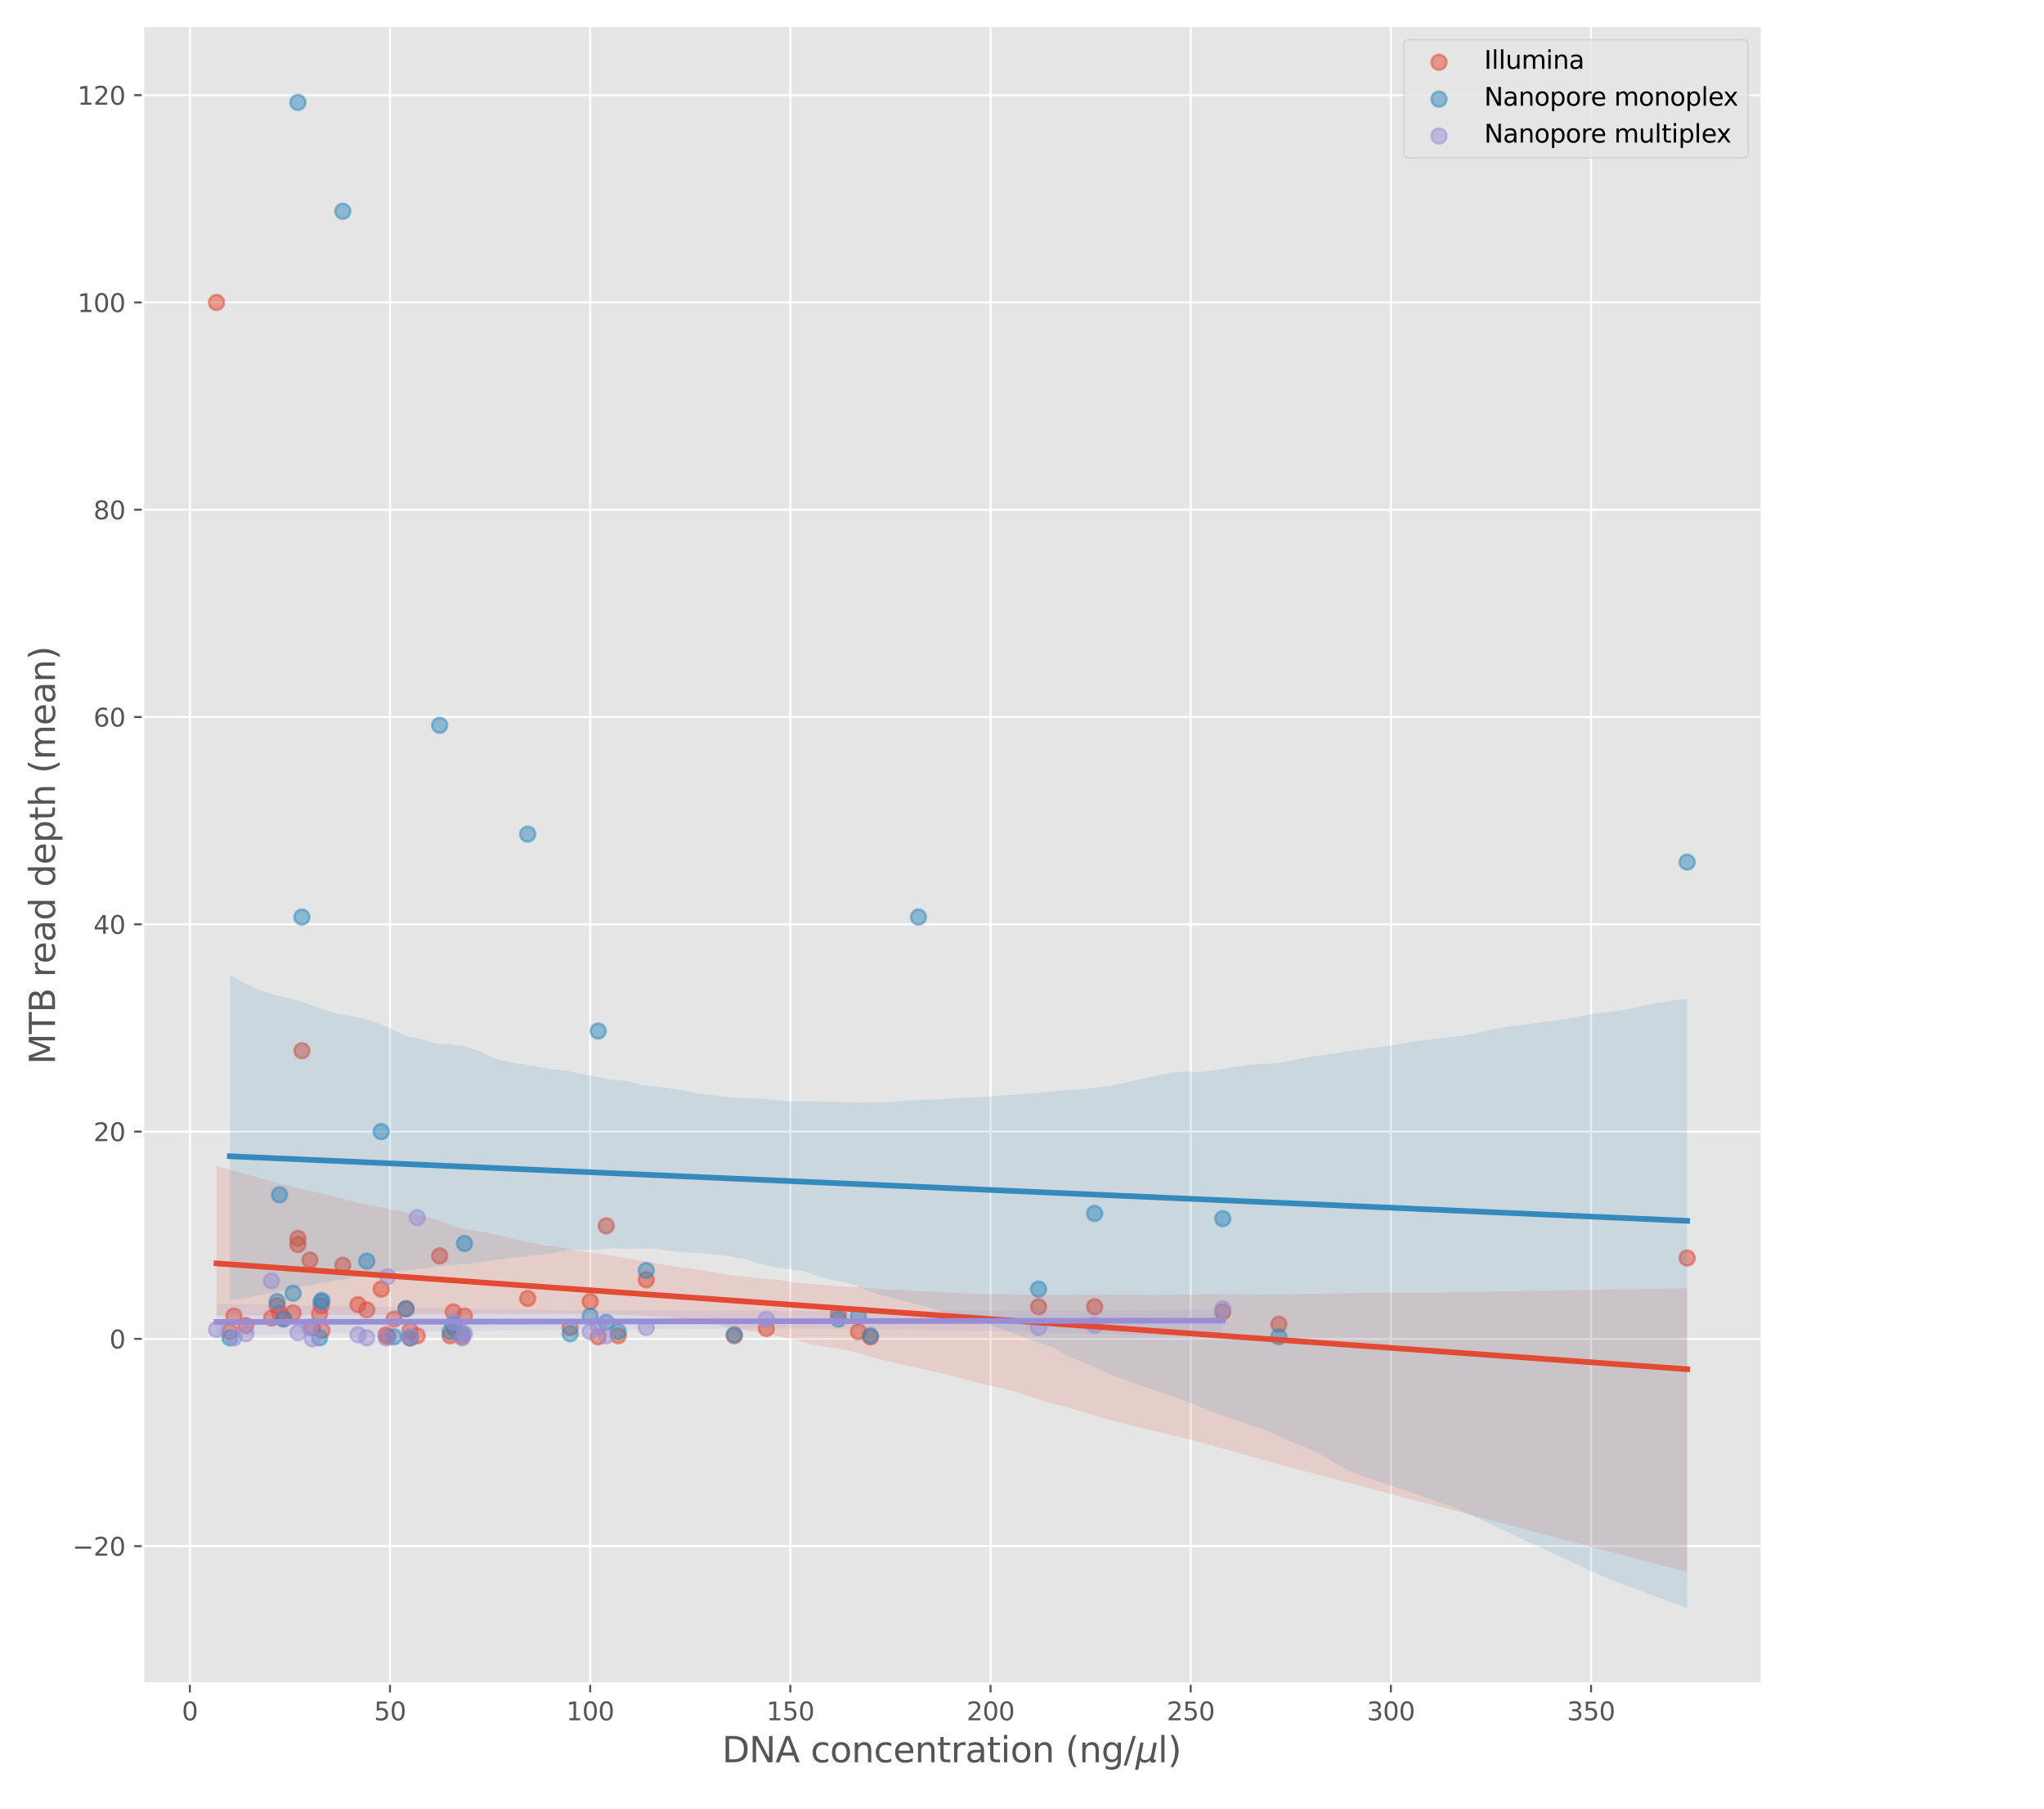 <?xml version="1.0" encoding="utf-8" standalone="no"?>
<!DOCTYPE svg PUBLIC "-//W3C//DTD SVG 1.1//EN"
  "http://www.w3.org/Graphics/SVG/1.1/DTD/svg11.dtd">
<svg xmlns:xlink="http://www.w3.org/1999/xlink" width="813.875pt" height="720pt" viewBox="0 0 813.875 720" xmlns="http://www.w3.org/2000/svg" version="1.1">
 <defs>
  <style type="text/css">*{stroke-linejoin: round; stroke-linecap: butt}</style>
 </defs>
 <g id="figure_1">
  <g id="patch_1">
   <path d="M 0 720 
L 813.875 720 
L 813.875 0 
L 0 0 
z
" style="fill: #ffffff"/>
  </g>
  <g id="axes_1">
   <g id="patch_2">
    <path d="M 56.925 670.2 
L 701.061 670.2 
L 701.061 10.8 
L 56.925 10.8 
z
" style="fill: #e5e5e5"/>
   </g>
   <g id="matplotlib.axis_1">
    <g id="xtick_1">
     <g id="line2d_1">
      <path d="M 75.587 670.2 
L 75.587 10.8 
" clip-path="url(#p87fff0ca8b)" style="fill: none; stroke: #ffffff; stroke-width: 0.8; stroke-linecap: square"/>
     </g>
     <g id="line2d_2">
      <defs>
       <path id="m4f8be53512" d="M 0 0 
L 0 3.5 
" style="stroke: #555555; stroke-width: 0.8"/>
      </defs>
      <g>
       <use xlink:href="#m4f8be53512" x="75.587" y="670.2" style="fill: #555555; stroke: #555555; stroke-width: 0.8"/>
      </g>
     </g>
     <g id="text_1">
      <!-- 0 -->
      <g style="fill: #555555" transform="translate(72.406 684.798)scale(0.1 -0.1)">
       <defs>
        <path id="DejaVuSans-30" d="M 2034 4250 
Q 1547 4250 1301 3770 
Q 1056 3291 1056 2328 
Q 1056 1369 1301 889 
Q 1547 409 2034 409 
Q 2525 409 2770 889 
Q 3016 1369 3016 2328 
Q 3016 3291 2770 3770 
Q 2525 4250 2034 4250 
z
M 2034 4750 
Q 2819 4750 3233 4129 
Q 3647 3509 3647 2328 
Q 3647 1150 3233 529 
Q 2819 -91 2034 -91 
Q 1250 -91 836 529 
Q 422 1150 422 2328 
Q 422 3509 836 4129 
Q 1250 4750 2034 4750 
z
" transform="scale(0.016)"/>
       </defs>
       <use xlink:href="#DejaVuSans-30"/>
      </g>
     </g>
    </g>
    <g id="xtick_2">
     <g id="line2d_3">
      <path d="M 155.292 670.2 
L 155.292 10.8 
" clip-path="url(#p87fff0ca8b)" style="fill: none; stroke: #ffffff; stroke-width: 0.8; stroke-linecap: square"/>
     </g>
     <g id="line2d_4">
      <g>
       <use xlink:href="#m4f8be53512" x="155.292" y="670.2" style="fill: #555555; stroke: #555555; stroke-width: 0.8"/>
      </g>
     </g>
     <g id="text_2">
      <!-- 50 -->
      <g style="fill: #555555" transform="translate(148.93 684.798)scale(0.1 -0.1)">
       <defs>
        <path id="DejaVuSans-35" d="M 691 4666 
L 3169 4666 
L 3169 4134 
L 1269 4134 
L 1269 2991 
Q 1406 3038 1543 3061 
Q 1681 3084 1819 3084 
Q 2600 3084 3056 2656 
Q 3513 2228 3513 1497 
Q 3513 744 3044 326 
Q 2575 -91 1722 -91 
Q 1428 -91 1123 -41 
Q 819 9 494 109 
L 494 744 
Q 775 591 1075 516 
Q 1375 441 1709 441 
Q 2250 441 2565 725 
Q 2881 1009 2881 1497 
Q 2881 1984 2565 2268 
Q 2250 2553 1709 2553 
Q 1456 2553 1204 2497 
Q 953 2441 691 2322 
L 691 4666 
z
" transform="scale(0.016)"/>
       </defs>
       <use xlink:href="#DejaVuSans-35"/>
       <use xlink:href="#DejaVuSans-30" x="63.623"/>
      </g>
     </g>
    </g>
    <g id="xtick_3">
     <g id="line2d_5">
      <path d="M 234.998 670.2 
L 234.998 10.8 
" clip-path="url(#p87fff0ca8b)" style="fill: none; stroke: #ffffff; stroke-width: 0.8; stroke-linecap: square"/>
     </g>
     <g id="line2d_6">
      <g>
       <use xlink:href="#m4f8be53512" x="234.998" y="670.2" style="fill: #555555; stroke: #555555; stroke-width: 0.8"/>
      </g>
     </g>
     <g id="text_3">
      <!-- 100 -->
      <g style="fill: #555555" transform="translate(225.454 684.798)scale(0.1 -0.1)">
       <defs>
        <path id="DejaVuSans-31" d="M 794 531 
L 1825 531 
L 1825 4091 
L 703 3866 
L 703 4441 
L 1819 4666 
L 2450 4666 
L 2450 531 
L 3481 531 
L 3481 0 
L 794 0 
L 794 531 
z
" transform="scale(0.016)"/>
       </defs>
       <use xlink:href="#DejaVuSans-31"/>
       <use xlink:href="#DejaVuSans-30" x="63.623"/>
       <use xlink:href="#DejaVuSans-30" x="127.246"/>
      </g>
     </g>
    </g>
    <g id="xtick_4">
     <g id="line2d_7">
      <path d="M 314.703 670.2 
L 314.703 10.8 
" clip-path="url(#p87fff0ca8b)" style="fill: none; stroke: #ffffff; stroke-width: 0.8; stroke-linecap: square"/>
     </g>
     <g id="line2d_8">
      <g>
       <use xlink:href="#m4f8be53512" x="314.703" y="670.2" style="fill: #555555; stroke: #555555; stroke-width: 0.8"/>
      </g>
     </g>
     <g id="text_4">
      <!-- 150 -->
      <g style="fill: #555555" transform="translate(305.159 684.798)scale(0.1 -0.1)">
       <use xlink:href="#DejaVuSans-31"/>
       <use xlink:href="#DejaVuSans-35" x="63.623"/>
       <use xlink:href="#DejaVuSans-30" x="127.246"/>
      </g>
     </g>
    </g>
    <g id="xtick_5">
     <g id="line2d_9">
      <path d="M 394.408 670.2 
L 394.408 10.8 
" clip-path="url(#p87fff0ca8b)" style="fill: none; stroke: #ffffff; stroke-width: 0.8; stroke-linecap: square"/>
     </g>
     <g id="line2d_10">
      <g>
       <use xlink:href="#m4f8be53512" x="394.408" y="670.2" style="fill: #555555; stroke: #555555; stroke-width: 0.8"/>
      </g>
     </g>
     <g id="text_5">
      <!-- 200 -->
      <g style="fill: #555555" transform="translate(384.864 684.798)scale(0.1 -0.1)">
       <defs>
        <path id="DejaVuSans-32" d="M 1228 531 
L 3431 531 
L 3431 0 
L 469 0 
L 469 531 
Q 828 903 1448 1529 
Q 2069 2156 2228 2338 
Q 2531 2678 2651 2914 
Q 2772 3150 2772 3378 
Q 2772 3750 2511 3984 
Q 2250 4219 1831 4219 
Q 1534 4219 1204 4116 
Q 875 4013 500 3803 
L 500 4441 
Q 881 4594 1212 4672 
Q 1544 4750 1819 4750 
Q 2544 4750 2975 4387 
Q 3406 4025 3406 3419 
Q 3406 3131 3298 2873 
Q 3191 2616 2906 2266 
Q 2828 2175 2409 1742 
Q 1991 1309 1228 531 
z
" transform="scale(0.016)"/>
       </defs>
       <use xlink:href="#DejaVuSans-32"/>
       <use xlink:href="#DejaVuSans-30" x="63.623"/>
       <use xlink:href="#DejaVuSans-30" x="127.246"/>
      </g>
     </g>
    </g>
    <g id="xtick_6">
     <g id="line2d_11">
      <path d="M 474.113 670.2 
L 474.113 10.8 
" clip-path="url(#p87fff0ca8b)" style="fill: none; stroke: #ffffff; stroke-width: 0.8; stroke-linecap: square"/>
     </g>
     <g id="line2d_12">
      <g>
       <use xlink:href="#m4f8be53512" x="474.113" y="670.2" style="fill: #555555; stroke: #555555; stroke-width: 0.8"/>
      </g>
     </g>
     <g id="text_6">
      <!-- 250 -->
      <g style="fill: #555555" transform="translate(464.57 684.798)scale(0.1 -0.1)">
       <use xlink:href="#DejaVuSans-32"/>
       <use xlink:href="#DejaVuSans-35" x="63.623"/>
       <use xlink:href="#DejaVuSans-30" x="127.246"/>
      </g>
     </g>
    </g>
    <g id="xtick_7">
     <g id="line2d_13">
      <path d="M 553.819 670.2 
L 553.819 10.8 
" clip-path="url(#p87fff0ca8b)" style="fill: none; stroke: #ffffff; stroke-width: 0.8; stroke-linecap: square"/>
     </g>
     <g id="line2d_14">
      <g>
       <use xlink:href="#m4f8be53512" x="553.819" y="670.2" style="fill: #555555; stroke: #555555; stroke-width: 0.8"/>
      </g>
     </g>
     <g id="text_7">
      <!-- 300 -->
      <g style="fill: #555555" transform="translate(544.275 684.798)scale(0.1 -0.1)">
       <defs>
        <path id="DejaVuSans-33" d="M 2597 2516 
Q 3050 2419 3304 2112 
Q 3559 1806 3559 1356 
Q 3559 666 3084 287 
Q 2609 -91 1734 -91 
Q 1441 -91 1130 -33 
Q 819 25 488 141 
L 488 750 
Q 750 597 1062 519 
Q 1375 441 1716 441 
Q 2309 441 2620 675 
Q 2931 909 2931 1356 
Q 2931 1769 2642 2001 
Q 2353 2234 1838 2234 
L 1294 2234 
L 1294 2753 
L 1863 2753 
Q 2328 2753 2575 2939 
Q 2822 3125 2822 3475 
Q 2822 3834 2567 4026 
Q 2313 4219 1838 4219 
Q 1578 4219 1281 4162 
Q 984 4106 628 3988 
L 628 4550 
Q 988 4650 1302 4700 
Q 1616 4750 1894 4750 
Q 2613 4750 3031 4423 
Q 3450 4097 3450 3541 
Q 3450 3153 3228 2886 
Q 3006 2619 2597 2516 
z
" transform="scale(0.016)"/>
       </defs>
       <use xlink:href="#DejaVuSans-33"/>
       <use xlink:href="#DejaVuSans-30" x="63.623"/>
       <use xlink:href="#DejaVuSans-30" x="127.246"/>
      </g>
     </g>
    </g>
    <g id="xtick_8">
     <g id="line2d_15">
      <path d="M 633.524 670.2 
L 633.524 10.8 
" clip-path="url(#p87fff0ca8b)" style="fill: none; stroke: #ffffff; stroke-width: 0.8; stroke-linecap: square"/>
     </g>
     <g id="line2d_16">
      <g>
       <use xlink:href="#m4f8be53512" x="633.524" y="670.2" style="fill: #555555; stroke: #555555; stroke-width: 0.8"/>
      </g>
     </g>
     <g id="text_8">
      <!-- 350 -->
      <g style="fill: #555555" transform="translate(623.98 684.798)scale(0.1 -0.1)">
       <use xlink:href="#DejaVuSans-33"/>
       <use xlink:href="#DejaVuSans-35" x="63.623"/>
       <use xlink:href="#DejaVuSans-30" x="127.246"/>
      </g>
     </g>
    </g>
    <g id="text_9">
     <!-- DNA concentration (ng/$\mu$l) -->
     <g style="fill: #555555" transform="translate(287.503 701.518)scale(0.14 -0.14)">
      <defs>
       <path id="DejaVuSans-44" d="M 1259 4147 
L 1259 519 
L 2022 519 
Q 2988 519 3436 956 
Q 3884 1394 3884 2338 
Q 3884 3275 3436 3711 
Q 2988 4147 2022 4147 
L 1259 4147 
z
M 628 4666 
L 1925 4666 
Q 3281 4666 3915 4102 
Q 4550 3538 4550 2338 
Q 4550 1131 3912 565 
Q 3275 0 1925 0 
L 628 0 
L 628 4666 
z
" transform="scale(0.016)"/>
       <path id="DejaVuSans-4e" d="M 628 4666 
L 1478 4666 
L 3547 763 
L 3547 4666 
L 4159 4666 
L 4159 0 
L 3309 0 
L 1241 3903 
L 1241 0 
L 628 0 
L 628 4666 
z
" transform="scale(0.016)"/>
       <path id="DejaVuSans-41" d="M 2188 4044 
L 1331 1722 
L 3047 1722 
L 2188 4044 
z
M 1831 4666 
L 2547 4666 
L 4325 0 
L 3669 0 
L 3244 1197 
L 1141 1197 
L 716 0 
L 50 0 
L 1831 4666 
z
" transform="scale(0.016)"/>
       <path id="DejaVuSans-20" transform="scale(0.016)"/>
       <path id="DejaVuSans-63" d="M 3122 3366 
L 3122 2828 
Q 2878 2963 2633 3030 
Q 2388 3097 2138 3097 
Q 1578 3097 1268 2742 
Q 959 2388 959 1747 
Q 959 1106 1268 751 
Q 1578 397 2138 397 
Q 2388 397 2633 464 
Q 2878 531 3122 666 
L 3122 134 
Q 2881 22 2623 -34 
Q 2366 -91 2075 -91 
Q 1284 -91 818 406 
Q 353 903 353 1747 
Q 353 2603 823 3093 
Q 1294 3584 2113 3584 
Q 2378 3584 2631 3529 
Q 2884 3475 3122 3366 
z
" transform="scale(0.016)"/>
       <path id="DejaVuSans-6f" d="M 1959 3097 
Q 1497 3097 1228 2736 
Q 959 2375 959 1747 
Q 959 1119 1226 758 
Q 1494 397 1959 397 
Q 2419 397 2687 759 
Q 2956 1122 2956 1747 
Q 2956 2369 2687 2733 
Q 2419 3097 1959 3097 
z
M 1959 3584 
Q 2709 3584 3137 3096 
Q 3566 2609 3566 1747 
Q 3566 888 3137 398 
Q 2709 -91 1959 -91 
Q 1206 -91 779 398 
Q 353 888 353 1747 
Q 353 2609 779 3096 
Q 1206 3584 1959 3584 
z
" transform="scale(0.016)"/>
       <path id="DejaVuSans-6e" d="M 3513 2113 
L 3513 0 
L 2938 0 
L 2938 2094 
Q 2938 2591 2744 2837 
Q 2550 3084 2163 3084 
Q 1697 3084 1428 2787 
Q 1159 2491 1159 1978 
L 1159 0 
L 581 0 
L 581 3500 
L 1159 3500 
L 1159 2956 
Q 1366 3272 1645 3428 
Q 1925 3584 2291 3584 
Q 2894 3584 3203 3211 
Q 3513 2838 3513 2113 
z
" transform="scale(0.016)"/>
       <path id="DejaVuSans-65" d="M 3597 1894 
L 3597 1613 
L 953 1613 
Q 991 1019 1311 708 
Q 1631 397 2203 397 
Q 2534 397 2845 478 
Q 3156 559 3463 722 
L 3463 178 
Q 3153 47 2828 -22 
Q 2503 -91 2169 -91 
Q 1331 -91 842 396 
Q 353 884 353 1716 
Q 353 2575 817 3079 
Q 1281 3584 2069 3584 
Q 2775 3584 3186 3129 
Q 3597 2675 3597 1894 
z
M 3022 2063 
Q 3016 2534 2758 2815 
Q 2500 3097 2075 3097 
Q 1594 3097 1305 2825 
Q 1016 2553 972 2059 
L 3022 2063 
z
" transform="scale(0.016)"/>
       <path id="DejaVuSans-74" d="M 1172 4494 
L 1172 3500 
L 2356 3500 
L 2356 3053 
L 1172 3053 
L 1172 1153 
Q 1172 725 1289 603 
Q 1406 481 1766 481 
L 2356 481 
L 2356 0 
L 1766 0 
Q 1100 0 847 248 
Q 594 497 594 1153 
L 594 3053 
L 172 3053 
L 172 3500 
L 594 3500 
L 594 4494 
L 1172 4494 
z
" transform="scale(0.016)"/>
       <path id="DejaVuSans-72" d="M 2631 2963 
Q 2534 3019 2420 3045 
Q 2306 3072 2169 3072 
Q 1681 3072 1420 2755 
Q 1159 2438 1159 1844 
L 1159 0 
L 581 0 
L 581 3500 
L 1159 3500 
L 1159 2956 
Q 1341 3275 1631 3429 
Q 1922 3584 2338 3584 
Q 2397 3584 2469 3576 
Q 2541 3569 2628 3553 
L 2631 2963 
z
" transform="scale(0.016)"/>
       <path id="DejaVuSans-61" d="M 2194 1759 
Q 1497 1759 1228 1600 
Q 959 1441 959 1056 
Q 959 750 1161 570 
Q 1363 391 1709 391 
Q 2188 391 2477 730 
Q 2766 1069 2766 1631 
L 2766 1759 
L 2194 1759 
z
M 3341 1997 
L 3341 0 
L 2766 0 
L 2766 531 
Q 2569 213 2275 61 
Q 1981 -91 1556 -91 
Q 1019 -91 701 211 
Q 384 513 384 1019 
Q 384 1609 779 1909 
Q 1175 2209 1959 2209 
L 2766 2209 
L 2766 2266 
Q 2766 2663 2505 2880 
Q 2244 3097 1772 3097 
Q 1472 3097 1187 3025 
Q 903 2953 641 2809 
L 641 3341 
Q 956 3463 1253 3523 
Q 1550 3584 1831 3584 
Q 2591 3584 2966 3190 
Q 3341 2797 3341 1997 
z
" transform="scale(0.016)"/>
       <path id="DejaVuSans-69" d="M 603 3500 
L 1178 3500 
L 1178 0 
L 603 0 
L 603 3500 
z
M 603 4863 
L 1178 4863 
L 1178 4134 
L 603 4134 
L 603 4863 
z
" transform="scale(0.016)"/>
       <path id="DejaVuSans-28" d="M 1984 4856 
Q 1566 4138 1362 3434 
Q 1159 2731 1159 2009 
Q 1159 1288 1364 580 
Q 1569 -128 1984 -844 
L 1484 -844 
Q 1016 -109 783 600 
Q 550 1309 550 2009 
Q 550 2706 781 3412 
Q 1013 4119 1484 4856 
L 1984 4856 
z
" transform="scale(0.016)"/>
       <path id="DejaVuSans-67" d="M 2906 1791 
Q 2906 2416 2648 2759 
Q 2391 3103 1925 3103 
Q 1463 3103 1205 2759 
Q 947 2416 947 1791 
Q 947 1169 1205 825 
Q 1463 481 1925 481 
Q 2391 481 2648 825 
Q 2906 1169 2906 1791 
z
M 3481 434 
Q 3481 -459 3084 -895 
Q 2688 -1331 1869 -1331 
Q 1566 -1331 1297 -1286 
Q 1028 -1241 775 -1147 
L 775 -588 
Q 1028 -725 1275 -790 
Q 1522 -856 1778 -856 
Q 2344 -856 2625 -561 
Q 2906 -266 2906 331 
L 2906 616 
Q 2728 306 2450 153 
Q 2172 0 1784 0 
Q 1141 0 747 490 
Q 353 981 353 1791 
Q 353 2603 747 3093 
Q 1141 3584 1784 3584 
Q 2172 3584 2450 3431 
Q 2728 3278 2906 2969 
L 2906 3500 
L 3481 3500 
L 3481 434 
z
" transform="scale(0.016)"/>
       <path id="DejaVuSans-2f" d="M 1625 4666 
L 2156 4666 
L 531 -594 
L 0 -594 
L 1625 4666 
z
" transform="scale(0.016)"/>
       <path id="DejaVuSans-Oblique-3bc" d="M -84 -1331 
L 856 3500 
L 1434 3500 
L 1009 1322 
Q 997 1256 987 1175 
Q 978 1094 978 1013 
Q 978 722 1161 565 
Q 1344 409 1684 409 
Q 2147 409 2431 671 
Q 2716 934 2816 1459 
L 3213 3500 
L 3788 3500 
L 3266 809 
Q 3253 750 3248 706 
Q 3244 663 3244 628 
Q 3244 531 3283 486 
Q 3322 441 3406 441 
Q 3438 441 3492 456 
Q 3547 472 3647 513 
L 3559 50 
Q 3422 -19 3297 -55 
Q 3172 -91 3053 -91 
Q 2847 -91 2730 40 
Q 2613 172 2613 403 
Q 2438 153 2195 31 
Q 1953 -91 1625 -91 
Q 1334 -91 1117 43 
Q 900 178 831 397 
L 494 -1331 
L -84 -1331 
z
" transform="scale(0.016)"/>
       <path id="DejaVuSans-6c" d="M 603 4863 
L 1178 4863 
L 1178 0 
L 603 0 
L 603 4863 
z
" transform="scale(0.016)"/>
       <path id="DejaVuSans-29" d="M 513 4856 
L 1013 4856 
Q 1481 4119 1714 3412 
Q 1947 2706 1947 2009 
Q 1947 1309 1714 600 
Q 1481 -109 1013 -844 
L 513 -844 
Q 928 -128 1133 580 
Q 1338 1288 1338 2009 
Q 1338 2731 1133 3434 
Q 928 4138 513 4856 
z
" transform="scale(0.016)"/>
      </defs>
      <use xlink:href="#DejaVuSans-44" transform="translate(0 0.016)"/>
      <use xlink:href="#DejaVuSans-4e" transform="translate(77.002 0.016)"/>
      <use xlink:href="#DejaVuSans-41" transform="translate(151.807 0.016)"/>
      <use xlink:href="#DejaVuSans-20" transform="translate(220.215 0.016)"/>
      <use xlink:href="#DejaVuSans-63" transform="translate(252.002 0.016)"/>
      <use xlink:href="#DejaVuSans-6f" transform="translate(306.982 0.016)"/>
      <use xlink:href="#DejaVuSans-6e" transform="translate(368.164 0.016)"/>
      <use xlink:href="#DejaVuSans-63" transform="translate(431.543 0.016)"/>
      <use xlink:href="#DejaVuSans-65" transform="translate(486.523 0.016)"/>
      <use xlink:href="#DejaVuSans-6e" transform="translate(548.047 0.016)"/>
      <use xlink:href="#DejaVuSans-74" transform="translate(611.426 0.016)"/>
      <use xlink:href="#DejaVuSans-72" transform="translate(650.635 0.016)"/>
      <use xlink:href="#DejaVuSans-61" transform="translate(691.748 0.016)"/>
      <use xlink:href="#DejaVuSans-74" transform="translate(753.027 0.016)"/>
      <use xlink:href="#DejaVuSans-69" transform="translate(792.236 0.016)"/>
      <use xlink:href="#DejaVuSans-6f" transform="translate(820.02 0.016)"/>
      <use xlink:href="#DejaVuSans-6e" transform="translate(881.201 0.016)"/>
      <use xlink:href="#DejaVuSans-20" transform="translate(944.58 0.016)"/>
      <use xlink:href="#DejaVuSans-28" transform="translate(976.367 0.016)"/>
      <use xlink:href="#DejaVuSans-6e" transform="translate(1015.381 0.016)"/>
      <use xlink:href="#DejaVuSans-67" transform="translate(1078.76 0.016)"/>
      <use xlink:href="#DejaVuSans-2f" transform="translate(1142.236 0.016)"/>
      <use xlink:href="#DejaVuSans-Oblique-3bc" transform="translate(1175.928 0.016)"/>
      <use xlink:href="#DejaVuSans-6c" transform="translate(1239.551 0.016)"/>
      <use xlink:href="#DejaVuSans-29" transform="translate(1267.334 0.016)"/>
     </g>
    </g>
   </g>
   <g id="matplotlib.axis_2">
    <g id="ytick_1">
     <g id="line2d_17">
      <path d="M 56.925 615.482 
L 701.061 615.482 
" clip-path="url(#p87fff0ca8b)" style="fill: none; stroke: #ffffff; stroke-width: 0.8; stroke-linecap: square"/>
     </g>
     <g id="line2d_18">
      <defs>
       <path id="m197462490a" d="M 0 0 
L -3.5 0 
" style="stroke: #555555; stroke-width: 0.8"/>
      </defs>
      <g>
       <use xlink:href="#m197462490a" x="56.925" y="615.482" style="fill: #555555; stroke: #555555; stroke-width: 0.8"/>
      </g>
     </g>
     <g id="text_10">
      <!-- −20 -->
      <g style="fill: #555555" transform="translate(28.82 619.281)scale(0.1 -0.1)">
       <defs>
        <path id="DejaVuSans-2212" d="M 678 2272 
L 4684 2272 
L 4684 1741 
L 678 1741 
L 678 2272 
z
" transform="scale(0.016)"/>
       </defs>
       <use xlink:href="#DejaVuSans-2212"/>
       <use xlink:href="#DejaVuSans-32" x="83.789"/>
       <use xlink:href="#DejaVuSans-30" x="147.412"/>
      </g>
     </g>
    </g>
    <g id="ytick_2">
     <g id="line2d_19">
      <path d="M 56.925 532.968 
L 701.061 532.968 
" clip-path="url(#p87fff0ca8b)" style="fill: none; stroke: #ffffff; stroke-width: 0.8; stroke-linecap: square"/>
     </g>
     <g id="line2d_20">
      <g>
       <use xlink:href="#m197462490a" x="56.925" y="532.968" style="fill: #555555; stroke: #555555; stroke-width: 0.8"/>
      </g>
     </g>
     <g id="text_11">
      <!-- 0 -->
      <g style="fill: #555555" transform="translate(43.562 536.767)scale(0.1 -0.1)">
       <use xlink:href="#DejaVuSans-30"/>
      </g>
     </g>
    </g>
    <g id="ytick_3">
     <g id="line2d_21">
      <path d="M 56.925 450.454 
L 701.061 450.454 
" clip-path="url(#p87fff0ca8b)" style="fill: none; stroke: #ffffff; stroke-width: 0.8; stroke-linecap: square"/>
     </g>
     <g id="line2d_22">
      <g>
       <use xlink:href="#m197462490a" x="56.925" y="450.454" style="fill: #555555; stroke: #555555; stroke-width: 0.8"/>
      </g>
     </g>
     <g id="text_12">
      <!-- 20 -->
      <g style="fill: #555555" transform="translate(37.2 454.253)scale(0.1 -0.1)">
       <use xlink:href="#DejaVuSans-32"/>
       <use xlink:href="#DejaVuSans-30" x="63.623"/>
      </g>
     </g>
    </g>
    <g id="ytick_4">
     <g id="line2d_23">
      <path d="M 56.925 367.94 
L 701.061 367.94 
" clip-path="url(#p87fff0ca8b)" style="fill: none; stroke: #ffffff; stroke-width: 0.8; stroke-linecap: square"/>
     </g>
     <g id="line2d_24">
      <g>
       <use xlink:href="#m197462490a" x="56.925" y="367.94" style="fill: #555555; stroke: #555555; stroke-width: 0.8"/>
      </g>
     </g>
     <g id="text_13">
      <!-- 40 -->
      <g style="fill: #555555" transform="translate(37.2 371.739)scale(0.1 -0.1)">
       <defs>
        <path id="DejaVuSans-34" d="M 2419 4116 
L 825 1625 
L 2419 1625 
L 2419 4116 
z
M 2253 4666 
L 3047 4666 
L 3047 1625 
L 3713 1625 
L 3713 1100 
L 3047 1100 
L 3047 0 
L 2419 0 
L 2419 1100 
L 313 1100 
L 313 1709 
L 2253 4666 
z
" transform="scale(0.016)"/>
       </defs>
       <use xlink:href="#DejaVuSans-34"/>
       <use xlink:href="#DejaVuSans-30" x="63.623"/>
      </g>
     </g>
    </g>
    <g id="ytick_5">
     <g id="line2d_25">
      <path d="M 56.925 285.426 
L 701.061 285.426 
" clip-path="url(#p87fff0ca8b)" style="fill: none; stroke: #ffffff; stroke-width: 0.8; stroke-linecap: square"/>
     </g>
     <g id="line2d_26">
      <g>
       <use xlink:href="#m197462490a" x="56.925" y="285.426" style="fill: #555555; stroke: #555555; stroke-width: 0.8"/>
      </g>
     </g>
     <g id="text_14">
      <!-- 60 -->
      <g style="fill: #555555" transform="translate(37.2 289.226)scale(0.1 -0.1)">
       <defs>
        <path id="DejaVuSans-36" d="M 2113 2584 
Q 1688 2584 1439 2293 
Q 1191 2003 1191 1497 
Q 1191 994 1439 701 
Q 1688 409 2113 409 
Q 2538 409 2786 701 
Q 3034 994 3034 1497 
Q 3034 2003 2786 2293 
Q 2538 2584 2113 2584 
z
M 3366 4563 
L 3366 3988 
Q 3128 4100 2886 4159 
Q 2644 4219 2406 4219 
Q 1781 4219 1451 3797 
Q 1122 3375 1075 2522 
Q 1259 2794 1537 2939 
Q 1816 3084 2150 3084 
Q 2853 3084 3261 2657 
Q 3669 2231 3669 1497 
Q 3669 778 3244 343 
Q 2819 -91 2113 -91 
Q 1303 -91 875 529 
Q 447 1150 447 2328 
Q 447 3434 972 4092 
Q 1497 4750 2381 4750 
Q 2619 4750 2861 4703 
Q 3103 4656 3366 4563 
z
" transform="scale(0.016)"/>
       </defs>
       <use xlink:href="#DejaVuSans-36"/>
       <use xlink:href="#DejaVuSans-30" x="63.623"/>
      </g>
     </g>
    </g>
    <g id="ytick_6">
     <g id="line2d_27">
      <path d="M 56.925 202.913 
L 701.061 202.913 
" clip-path="url(#p87fff0ca8b)" style="fill: none; stroke: #ffffff; stroke-width: 0.8; stroke-linecap: square"/>
     </g>
     <g id="line2d_28">
      <g>
       <use xlink:href="#m197462490a" x="56.925" y="202.913" style="fill: #555555; stroke: #555555; stroke-width: 0.8"/>
      </g>
     </g>
     <g id="text_15">
      <!-- 80 -->
      <g style="fill: #555555" transform="translate(37.2 206.712)scale(0.1 -0.1)">
       <defs>
        <path id="DejaVuSans-38" d="M 2034 2216 
Q 1584 2216 1326 1975 
Q 1069 1734 1069 1313 
Q 1069 891 1326 650 
Q 1584 409 2034 409 
Q 2484 409 2743 651 
Q 3003 894 3003 1313 
Q 3003 1734 2745 1975 
Q 2488 2216 2034 2216 
z
M 1403 2484 
Q 997 2584 770 2862 
Q 544 3141 544 3541 
Q 544 4100 942 4425 
Q 1341 4750 2034 4750 
Q 2731 4750 3128 4425 
Q 3525 4100 3525 3541 
Q 3525 3141 3298 2862 
Q 3072 2584 2669 2484 
Q 3125 2378 3379 2068 
Q 3634 1759 3634 1313 
Q 3634 634 3220 271 
Q 2806 -91 2034 -91 
Q 1263 -91 848 271 
Q 434 634 434 1313 
Q 434 1759 690 2068 
Q 947 2378 1403 2484 
z
M 1172 3481 
Q 1172 3119 1398 2916 
Q 1625 2713 2034 2713 
Q 2441 2713 2670 2916 
Q 2900 3119 2900 3481 
Q 2900 3844 2670 4047 
Q 2441 4250 2034 4250 
Q 1625 4250 1398 4047 
Q 1172 3844 1172 3481 
z
" transform="scale(0.016)"/>
       </defs>
       <use xlink:href="#DejaVuSans-38"/>
       <use xlink:href="#DejaVuSans-30" x="63.623"/>
      </g>
     </g>
    </g>
    <g id="ytick_7">
     <g id="line2d_29">
      <path d="M 56.925 120.399 
L 701.061 120.399 
" clip-path="url(#p87fff0ca8b)" style="fill: none; stroke: #ffffff; stroke-width: 0.8; stroke-linecap: square"/>
     </g>
     <g id="line2d_30">
      <g>
       <use xlink:href="#m197462490a" x="56.925" y="120.399" style="fill: #555555; stroke: #555555; stroke-width: 0.8"/>
      </g>
     </g>
     <g id="text_16">
      <!-- 100 -->
      <g style="fill: #555555" transform="translate(30.837 124.198)scale(0.1 -0.1)">
       <use xlink:href="#DejaVuSans-31"/>
       <use xlink:href="#DejaVuSans-30" x="63.623"/>
       <use xlink:href="#DejaVuSans-30" x="127.246"/>
      </g>
     </g>
    </g>
    <g id="ytick_8">
     <g id="line2d_31">
      <path d="M 56.925 37.885 
L 701.061 37.885 
" clip-path="url(#p87fff0ca8b)" style="fill: none; stroke: #ffffff; stroke-width: 0.8; stroke-linecap: square"/>
     </g>
     <g id="line2d_32">
      <g>
       <use xlink:href="#m197462490a" x="56.925" y="37.885" style="fill: #555555; stroke: #555555; stroke-width: 0.8"/>
      </g>
     </g>
     <g id="text_17">
      <!-- 120 -->
      <g style="fill: #555555" transform="translate(30.837 41.684)scale(0.1 -0.1)">
       <use xlink:href="#DejaVuSans-31"/>
       <use xlink:href="#DejaVuSans-32" x="63.623"/>
       <use xlink:href="#DejaVuSans-30" x="127.246"/>
      </g>
     </g>
    </g>
    <g id="text_18">
     <!-- MTB read depth (mean) -->
     <g style="fill: #555555" transform="translate(21.909 423.742)rotate(-90)scale(0.14 -0.14)">
      <defs>
       <path id="DejaVuSans-4d" d="M 628 4666 
L 1569 4666 
L 2759 1491 
L 3956 4666 
L 4897 4666 
L 4897 0 
L 4281 0 
L 4281 4097 
L 3078 897 
L 2444 897 
L 1241 4097 
L 1241 0 
L 628 0 
L 628 4666 
z
" transform="scale(0.016)"/>
       <path id="DejaVuSans-54" d="M -19 4666 
L 3928 4666 
L 3928 4134 
L 2272 4134 
L 2272 0 
L 1638 0 
L 1638 4134 
L -19 4134 
L -19 4666 
z
" transform="scale(0.016)"/>
       <path id="DejaVuSans-42" d="M 1259 2228 
L 1259 519 
L 2272 519 
Q 2781 519 3026 730 
Q 3272 941 3272 1375 
Q 3272 1813 3026 2020 
Q 2781 2228 2272 2228 
L 1259 2228 
z
M 1259 4147 
L 1259 2741 
L 2194 2741 
Q 2656 2741 2882 2914 
Q 3109 3088 3109 3444 
Q 3109 3797 2882 3972 
Q 2656 4147 2194 4147 
L 1259 4147 
z
M 628 4666 
L 2241 4666 
Q 2963 4666 3353 4366 
Q 3744 4066 3744 3513 
Q 3744 3084 3544 2831 
Q 3344 2578 2956 2516 
Q 3422 2416 3680 2098 
Q 3938 1781 3938 1306 
Q 3938 681 3513 340 
Q 3088 0 2303 0 
L 628 0 
L 628 4666 
z
" transform="scale(0.016)"/>
       <path id="DejaVuSans-64" d="M 2906 2969 
L 2906 4863 
L 3481 4863 
L 3481 0 
L 2906 0 
L 2906 525 
Q 2725 213 2448 61 
Q 2172 -91 1784 -91 
Q 1150 -91 751 415 
Q 353 922 353 1747 
Q 353 2572 751 3078 
Q 1150 3584 1784 3584 
Q 2172 3584 2448 3432 
Q 2725 3281 2906 2969 
z
M 947 1747 
Q 947 1113 1208 752 
Q 1469 391 1925 391 
Q 2381 391 2643 752 
Q 2906 1113 2906 1747 
Q 2906 2381 2643 2742 
Q 2381 3103 1925 3103 
Q 1469 3103 1208 2742 
Q 947 2381 947 1747 
z
" transform="scale(0.016)"/>
       <path id="DejaVuSans-70" d="M 1159 525 
L 1159 -1331 
L 581 -1331 
L 581 3500 
L 1159 3500 
L 1159 2969 
Q 1341 3281 1617 3432 
Q 1894 3584 2278 3584 
Q 2916 3584 3314 3078 
Q 3713 2572 3713 1747 
Q 3713 922 3314 415 
Q 2916 -91 2278 -91 
Q 1894 -91 1617 61 
Q 1341 213 1159 525 
z
M 3116 1747 
Q 3116 2381 2855 2742 
Q 2594 3103 2138 3103 
Q 1681 3103 1420 2742 
Q 1159 2381 1159 1747 
Q 1159 1113 1420 752 
Q 1681 391 2138 391 
Q 2594 391 2855 752 
Q 3116 1113 3116 1747 
z
" transform="scale(0.016)"/>
       <path id="DejaVuSans-68" d="M 3513 2113 
L 3513 0 
L 2938 0 
L 2938 2094 
Q 2938 2591 2744 2837 
Q 2550 3084 2163 3084 
Q 1697 3084 1428 2787 
Q 1159 2491 1159 1978 
L 1159 0 
L 581 0 
L 581 4863 
L 1159 4863 
L 1159 2956 
Q 1366 3272 1645 3428 
Q 1925 3584 2291 3584 
Q 2894 3584 3203 3211 
Q 3513 2838 3513 2113 
z
" transform="scale(0.016)"/>
       <path id="DejaVuSans-6d" d="M 3328 2828 
Q 3544 3216 3844 3400 
Q 4144 3584 4550 3584 
Q 5097 3584 5394 3201 
Q 5691 2819 5691 2113 
L 5691 0 
L 5113 0 
L 5113 2094 
Q 5113 2597 4934 2840 
Q 4756 3084 4391 3084 
Q 3944 3084 3684 2787 
Q 3425 2491 3425 1978 
L 3425 0 
L 2847 0 
L 2847 2094 
Q 2847 2600 2669 2842 
Q 2491 3084 2119 3084 
Q 1678 3084 1418 2786 
Q 1159 2488 1159 1978 
L 1159 0 
L 581 0 
L 581 3500 
L 1159 3500 
L 1159 2956 
Q 1356 3278 1631 3431 
Q 1906 3584 2284 3584 
Q 2666 3584 2933 3390 
Q 3200 3197 3328 2828 
z
" transform="scale(0.016)"/>
      </defs>
      <use xlink:href="#DejaVuSans-4d"/>
      <use xlink:href="#DejaVuSans-54" x="86.279"/>
      <use xlink:href="#DejaVuSans-42" x="147.363"/>
      <use xlink:href="#DejaVuSans-20" x="215.967"/>
      <use xlink:href="#DejaVuSans-72" x="247.754"/>
      <use xlink:href="#DejaVuSans-65" x="286.617"/>
      <use xlink:href="#DejaVuSans-61" x="348.141"/>
      <use xlink:href="#DejaVuSans-64" x="409.42"/>
      <use xlink:href="#DejaVuSans-20" x="472.896"/>
      <use xlink:href="#DejaVuSans-64" x="504.684"/>
      <use xlink:href="#DejaVuSans-65" x="568.16"/>
      <use xlink:href="#DejaVuSans-70" x="629.684"/>
      <use xlink:href="#DejaVuSans-74" x="693.16"/>
      <use xlink:href="#DejaVuSans-68" x="732.369"/>
      <use xlink:href="#DejaVuSans-20" x="795.748"/>
      <use xlink:href="#DejaVuSans-28" x="827.535"/>
      <use xlink:href="#DejaVuSans-6d" x="866.549"/>
      <use xlink:href="#DejaVuSans-65" x="963.961"/>
      <use xlink:href="#DejaVuSans-61" x="1025.484"/>
      <use xlink:href="#DejaVuSans-6e" x="1086.764"/>
      <use xlink:href="#DejaVuSans-29" x="1150.143"/>
     </g>
    </g>
   </g>
   <g id="PathCollection_1">
    <defs>
     <path id="m02343f6746" d="M 0 3 
C 0.796 3 1.559 2.684 2.121 2.121 
C 2.684 1.559 3 0.796 3 0 
C 3 -0.796 2.684 -1.559 2.121 -2.121 
C 1.559 -2.684 0.796 -3 0 -3 
C -0.796 -3 -1.559 -2.684 -2.121 -2.121 
C -2.684 -1.559 -3 -0.796 -3 0 
C -3 0.796 -2.684 1.559 -2.121 2.121 
C -1.559 2.684 -0.796 3 0 3 
z
" style="stroke: #e24a33; stroke-opacity: 0.5"/>
    </defs>
    <g clip-path="url(#p87fff0ca8b)">
     <use xlink:href="#m02343f6746" x="163.263" y="529.667" style="fill: #e24a33; fill-opacity: 0.5; stroke: #e24a33; stroke-opacity: 0.5"/>
     <use xlink:href="#m02343f6746" x="154.336" y="532.143" style="fill: #e24a33; fill-opacity: 0.5; stroke: #e24a33; stroke-opacity: 0.5"/>
     <use xlink:href="#m02343f6746" x="257.315" y="509.452" style="fill: #e24a33; fill-opacity: 0.5; stroke: #e24a33; stroke-opacity: 0.5"/>
     <use xlink:href="#m02343f6746" x="153.698" y="531.318" style="fill: #e24a33; fill-opacity: 0.5; stroke: #e24a33; stroke-opacity: 0.5"/>
     <use xlink:href="#m02343f6746" x="234.998" y="518.116" style="fill: #e24a33; fill-opacity: 0.5; stroke: #e24a33; stroke-opacity: 0.5"/>
     <use xlink:href="#m02343f6746" x="91.528" y="530.08" style="fill: #e24a33; fill-opacity: 0.5; stroke: #e24a33; stroke-opacity: 0.5"/>
     <use xlink:href="#m02343f6746" x="179.204" y="531.73" style="fill: #e24a33; fill-opacity: 0.5; stroke: #e24a33; stroke-opacity: 0.5"/>
     <use xlink:href="#m02343f6746" x="128.193" y="529.667" style="fill: #e24a33; fill-opacity: 0.5; stroke: #e24a33; stroke-opacity: 0.5"/>
     <use xlink:href="#m02343f6746" x="163.263" y="532.555" style="fill: #e24a33; fill-opacity: 0.5; stroke: #e24a33; stroke-opacity: 0.5"/>
     <use xlink:href="#m02343f6746" x="161.669" y="521.004" style="fill: #e24a33; fill-opacity: 0.5; stroke: #e24a33; stroke-opacity: 0.5"/>
     <use xlink:href="#m02343f6746" x="241.374" y="487.998" style="fill: #e24a33; fill-opacity: 0.5; stroke: #e24a33; stroke-opacity: 0.5"/>
     <use xlink:href="#m02343f6746" x="118.628" y="492.949" style="fill: #e24a33; fill-opacity: 0.5; stroke: #e24a33; stroke-opacity: 0.5"/>
     <use xlink:href="#m02343f6746" x="183.986" y="532.143" style="fill: #e24a33; fill-opacity: 0.5; stroke: #e24a33; stroke-opacity: 0.5"/>
     <use xlink:href="#m02343f6746" x="97.905" y="527.605" style="fill: #e24a33; fill-opacity: 0.5; stroke: #e24a33; stroke-opacity: 0.5"/>
     <use xlink:href="#m02343f6746" x="123.41" y="501.613" style="fill: #e24a33; fill-opacity: 0.5; stroke: #e24a33; stroke-opacity: 0.5"/>
     <use xlink:href="#m02343f6746" x="180.479" y="522.241" style="fill: #e24a33; fill-opacity: 0.5; stroke: #e24a33; stroke-opacity: 0.5"/>
     <use xlink:href="#m02343f6746" x="127.874" y="519.766" style="fill: #e24a33; fill-opacity: 0.5; stroke: #e24a33; stroke-opacity: 0.5"/>
     <use xlink:href="#m02343f6746" x="227.027" y="528.43" style="fill: #e24a33; fill-opacity: 0.5; stroke: #e24a33; stroke-opacity: 0.5"/>
     <use xlink:href="#m02343f6746" x="341.803" y="530.08" style="fill: #e24a33; fill-opacity: 0.5; stroke: #e24a33; stroke-opacity: 0.5"/>
     <use xlink:href="#m02343f6746" x="292.385" y="531.73" style="fill: #e24a33; fill-opacity: 0.5; stroke: #e24a33; stroke-opacity: 0.5"/>
     <use xlink:href="#m02343f6746" x="93.122" y="523.891" style="fill: #e24a33; fill-opacity: 0.5; stroke: #e24a33; stroke-opacity: 0.5"/>
     <use xlink:href="#m02343f6746" x="238.186" y="532.143" style="fill: #e24a33; fill-opacity: 0.5; stroke: #e24a33; stroke-opacity: 0.5"/>
     <use xlink:href="#m02343f6746" x="124.367" y="528.43" style="fill: #e24a33; fill-opacity: 0.5; stroke: #e24a33; stroke-opacity: 0.5"/>
     <use xlink:href="#m02343f6746" x="86.204" y="120.399" style="fill: #e24a33; fill-opacity: 0.5; stroke: #e24a33; stroke-opacity: 0.5"/>
     <use xlink:href="#m02343f6746" x="146.047" y="521.416" style="fill: #e24a33; fill-opacity: 0.5; stroke: #e24a33; stroke-opacity: 0.5"/>
     <use xlink:href="#m02343f6746" x="246.156" y="531.73" style="fill: #e24a33; fill-opacity: 0.5; stroke: #e24a33; stroke-opacity: 0.5"/>
     <use xlink:href="#m02343f6746" x="346.585" y="532.143" style="fill: #e24a33; fill-opacity: 0.5; stroke: #e24a33; stroke-opacity: 0.5"/>
     <use xlink:href="#m02343f6746" x="120.222" y="418.274" style="fill: #e24a33; fill-opacity: 0.5; stroke: #e24a33; stroke-opacity: 0.5"/>
     <use xlink:href="#m02343f6746" x="175.059" y="499.962" style="fill: #e24a33; fill-opacity: 0.5; stroke: #e24a33; stroke-opacity: 0.5"/>
     <use xlink:href="#m02343f6746" x="435.855" y="520.178" style="fill: #e24a33; fill-opacity: 0.5; stroke: #e24a33; stroke-opacity: 0.5"/>
     <use xlink:href="#m02343f6746" x="151.785" y="513.165" style="fill: #e24a33; fill-opacity: 0.5; stroke: #e24a33; stroke-opacity: 0.5"/>
     <use xlink:href="#m02343f6746" x="671.782" y="500.788" style="fill: #e24a33; fill-opacity: 0.5; stroke: #e24a33; stroke-opacity: 0.5"/>
     <use xlink:href="#m02343f6746" x="136.482" y="503.676" style="fill: #e24a33; fill-opacity: 0.5; stroke: #e24a33; stroke-opacity: 0.5"/>
     <use xlink:href="#m02343f6746" x="116.715" y="522.654" style="fill: #e24a33; fill-opacity: 0.5; stroke: #e24a33; stroke-opacity: 0.5"/>
     <use xlink:href="#m02343f6746" x="111.295" y="522.654" style="fill: #e24a33; fill-opacity: 0.5; stroke: #e24a33; stroke-opacity: 0.5"/>
     <use xlink:href="#m02343f6746" x="509.184" y="527.192" style="fill: #e24a33; fill-opacity: 0.5; stroke: #e24a33; stroke-opacity: 0.5"/>
     <use xlink:href="#m02343f6746" x="486.866" y="522.241" style="fill: #e24a33; fill-opacity: 0.5; stroke: #e24a33; stroke-opacity: 0.5"/>
     <use xlink:href="#m02343f6746" x="127.236" y="523.066" style="fill: #e24a33; fill-opacity: 0.5; stroke: #e24a33; stroke-opacity: 0.5"/>
     <use xlink:href="#m02343f6746" x="156.887" y="525.129" style="fill: #e24a33; fill-opacity: 0.5; stroke: #e24a33; stroke-opacity: 0.5"/>
     <use xlink:href="#m02343f6746" x="413.537" y="520.178" style="fill: #e24a33; fill-opacity: 0.5; stroke: #e24a33; stroke-opacity: 0.5"/>
     <use xlink:href="#m02343f6746" x="142.54" y="519.353" style="fill: #e24a33; fill-opacity: 0.5; stroke: #e24a33; stroke-opacity: 0.5"/>
     <use xlink:href="#m02343f6746" x="112.889" y="524.717" style="fill: #e24a33; fill-opacity: 0.5; stroke: #e24a33; stroke-opacity: 0.5"/>
     <use xlink:href="#m02343f6746" x="305.138" y="528.842" style="fill: #e24a33; fill-opacity: 0.5; stroke: #e24a33; stroke-opacity: 0.5"/>
     <use xlink:href="#m02343f6746" x="118.628" y="495.424" style="fill: #e24a33; fill-opacity: 0.5; stroke: #e24a33; stroke-opacity: 0.5"/>
     <use xlink:href="#m02343f6746" x="184.943" y="523.891" style="fill: #e24a33; fill-opacity: 0.5; stroke: #e24a33; stroke-opacity: 0.5"/>
     <use xlink:href="#m02343f6746" x="166.132" y="531.73" style="fill: #e24a33; fill-opacity: 0.5; stroke: #e24a33; stroke-opacity: 0.5"/>
     <use xlink:href="#m02343f6746" x="110.339" y="519.766" style="fill: #e24a33; fill-opacity: 0.5; stroke: #e24a33; stroke-opacity: 0.5"/>
     <use xlink:href="#m02343f6746" x="108.107" y="524.717" style="fill: #e24a33; fill-opacity: 0.5; stroke: #e24a33; stroke-opacity: 0.5"/>
     <use xlink:href="#m02343f6746" x="180.798" y="528.842" style="fill: #e24a33; fill-opacity: 0.5; stroke: #e24a33; stroke-opacity: 0.5"/>
     <use xlink:href="#m02343f6746" x="210.13" y="516.878" style="fill: #e24a33; fill-opacity: 0.5; stroke: #e24a33; stroke-opacity: 0.5"/>
     <use xlink:href="#m02343f6746" x="333.832" y="523.066" style="fill: #e24a33; fill-opacity: 0.5; stroke: #e24a33; stroke-opacity: 0.5"/>
    </g>
   </g>
   <g id="PolyCollection_1">
    <path d="M 86.204 464.155 
L 86.204 523.797 
L 92.119 523.759 
L 98.034 523.678 
L 103.949 523.602 
L 109.864 523.574 
L 115.779 523.52 
L 121.694 523.464 
L 127.608 523.44 
L 133.523 523.423 
L 139.438 523.382 
L 145.353 523.354 
L 151.268 523.362 
L 157.183 523.341 
L 163.098 523.244 
L 169.013 523.159 
L 174.928 523.12 
L 180.843 523.185 
L 186.758 523.141 
L 192.673 523.048 
L 198.588 523.01 
L 204.503 523.034 
L 210.418 523.016 
L 216.332 523.002 
L 222.247 522.952 
L 228.162 523.032 
L 234.077 523.075 
L 239.992 523.221 
L 245.907 523.36 
L 251.822 523.543 
L 257.737 523.818 
L 263.652 524.18 
L 269.567 524.737 
L 275.482 525.401 
L 281.397 526.318 
L 287.312 527.699 
L 293.227 528.831 
L 299.142 530.052 
L 305.056 530.933 
L 310.971 532.114 
L 316.886 533.551 
L 322.801 534.978 
L 328.716 536.108 
L 334.631 537.006 
L 340.546 538.299 
L 346.461 540.03 
L 352.376 541.617 
L 358.291 543.039 
L 364.206 544.332 
L 370.121 545.625 
L 376.036 546.914 
L 381.951 548.455 
L 387.866 550.131 
L 393.78 551.539 
L 399.695 552.834 
L 405.61 554.329 
L 411.525 556.385 
L 417.44 558.382 
L 423.355 559.75 
L 429.27 561.481 
L 435.185 563.266 
L 441.1 564.994 
L 447.015 566.577 
L 452.93 568.109 
L 458.845 569.472 
L 464.76 570.844 
L 470.675 572.267 
L 476.59 573.771 
L 482.504 575.429 
L 488.419 577.088 
L 494.334 578.747 
L 500.249 580.405 
L 506.164 582.064 
L 512.079 583.696 
L 517.994 585.257 
L 523.909 586.818 
L 529.824 588.379 
L 535.739 589.94 
L 541.654 591.501 
L 547.569 593.062 
L 553.484 594.623 
L 559.399 596.182 
L 565.314 597.739 
L 571.228 599.296 
L 577.143 600.853 
L 583.058 602.409 
L 588.973 603.966 
L 594.888 605.523 
L 600.803 607.08 
L 606.718 608.637 
L 612.633 610.262 
L 618.548 611.819 
L 624.463 613.316 
L 630.378 614.878 
L 636.293 616.44 
L 642.208 618.002 
L 648.123 619.563 
L 654.038 621.12 
L 659.952 622.678 
L 665.867 624.235 
L 671.782 625.793 
L 671.782 512.845 
L 671.782 512.845 
L 665.867 512.924 
L 659.952 513.023 
L 654.038 513.125 
L 648.123 513.226 
L 642.208 513.327 
L 636.293 513.429 
L 630.378 513.53 
L 624.463 513.632 
L 618.548 513.733 
L 612.633 513.835 
L 606.718 513.936 
L 600.803 513.994 
L 594.888 514.101 
L 588.973 514.211 
L 583.058 514.322 
L 577.143 514.435 
L 571.228 514.538 
L 565.314 514.575 
L 559.399 514.519 
L 553.484 514.587 
L 547.569 514.552 
L 541.654 514.665 
L 535.739 514.785 
L 529.824 514.906 
L 523.909 515.026 
L 517.994 515.146 
L 512.079 515.251 
L 506.164 515.283 
L 500.249 515.309 
L 494.334 515.227 
L 488.419 515.241 
L 482.504 515.161 
L 476.59 515.256 
L 470.675 515.293 
L 464.76 515.389 
L 458.845 515.489 
L 452.93 515.341 
L 447.015 515.341 
L 441.1 515.371 
L 435.185 515.387 
L 429.27 515.404 
L 423.355 515.493 
L 417.44 515.455 
L 411.525 515.453 
L 405.61 515.402 
L 399.695 515.097 
L 393.78 515.175 
L 387.866 514.97 
L 381.951 514.789 
L 376.036 514.514 
L 370.121 514.098 
L 364.206 513.924 
L 358.291 513.433 
L 352.376 513.318 
L 346.461 512.834 
L 340.546 512.321 
L 334.631 512.112 
L 328.716 511.574 
L 322.801 511.107 
L 316.886 510.65 
L 310.971 509.596 
L 305.056 509.104 
L 299.142 508.482 
L 293.227 507.94 
L 287.312 507.024 
L 281.397 505.944 
L 275.482 505.057 
L 269.567 504.327 
L 263.652 503.3 
L 257.737 502.212 
L 251.822 501.315 
L 245.907 500.231 
L 239.992 499.272 
L 234.077 498.348 
L 228.162 497.53 
L 222.247 496.384 
L 216.332 495.624 
L 210.418 494.453 
L 204.503 493.276 
L 198.588 491.768 
L 192.673 490.498 
L 186.758 489.505 
L 180.843 488.355 
L 174.928 485.816 
L 169.013 484.182 
L 163.098 482.952 
L 157.183 481.748 
L 151.268 480.545 
L 145.353 479.343 
L 139.438 478.011 
L 133.523 476.413 
L 127.608 474.937 
L 121.694 473.659 
L 115.779 472.257 
L 109.864 470.753 
L 103.949 469.093 
L 98.034 467.432 
L 92.119 465.768 
L 86.204 464.155 
z
" clip-path="url(#p87fff0ca8b)" style="fill: #e24a33; fill-opacity: 0.15"/>
   </g>
   <g id="PathCollection_2">
    <defs>
     <path id="mdab792c453" d="M 0 3 
C 0.796 3 1.559 2.684 2.121 2.121 
C 2.684 1.559 3 0.796 3 0 
C 3 -0.796 2.684 -1.559 2.121 -2.121 
C 1.559 -2.684 0.796 -3 0 -3 
C -0.796 -3 -1.559 -2.684 -2.121 -2.121 
C -2.684 -1.559 -3 -0.796 -3 0 
C -3 0.796 -2.684 1.559 -2.121 2.121 
C -1.559 2.684 -0.796 3 0 3 
z
" style="stroke: #348abd; stroke-opacity: 0.5"/>
    </defs>
    <g clip-path="url(#p87fff0ca8b)">
     <use xlink:href="#mdab792c453" x="257.315" y="505.738" style="fill: #348abd; fill-opacity: 0.5; stroke: #348abd; stroke-opacity: 0.5"/>
     <use xlink:href="#mdab792c453" x="234.998" y="523.891" style="fill: #348abd; fill-opacity: 0.5; stroke: #348abd; stroke-opacity: 0.5"/>
     <use xlink:href="#mdab792c453" x="91.528" y="532.555" style="fill: #348abd; fill-opacity: 0.5; stroke: #348abd; stroke-opacity: 0.5"/>
     <use xlink:href="#mdab792c453" x="179.204" y="530.08" style="fill: #348abd; fill-opacity: 0.5; stroke: #348abd; stroke-opacity: 0.5"/>
     <use xlink:href="#mdab792c453" x="128.193" y="517.703" style="fill: #348abd; fill-opacity: 0.5; stroke: #348abd; stroke-opacity: 0.5"/>
     <use xlink:href="#mdab792c453" x="163.263" y="532.555" style="fill: #348abd; fill-opacity: 0.5; stroke: #348abd; stroke-opacity: 0.5"/>
     <use xlink:href="#mdab792c453" x="161.669" y="521.004" style="fill: #348abd; fill-opacity: 0.5; stroke: #348abd; stroke-opacity: 0.5"/>
     <use xlink:href="#mdab792c453" x="241.374" y="526.367" style="fill: #348abd; fill-opacity: 0.5; stroke: #348abd; stroke-opacity: 0.5"/>
     <use xlink:href="#mdab792c453" x="183.986" y="530.905" style="fill: #348abd; fill-opacity: 0.5; stroke: #348abd; stroke-opacity: 0.5"/>
     <use xlink:href="#mdab792c453" x="180.479" y="527.192" style="fill: #348abd; fill-opacity: 0.5; stroke: #348abd; stroke-opacity: 0.5"/>
     <use xlink:href="#mdab792c453" x="127.874" y="518.116" style="fill: #348abd; fill-opacity: 0.5; stroke: #348abd; stroke-opacity: 0.5"/>
     <use xlink:href="#mdab792c453" x="227.027" y="530.905" style="fill: #348abd; fill-opacity: 0.5; stroke: #348abd; stroke-opacity: 0.5"/>
     <use xlink:href="#mdab792c453" x="341.803" y="523.891" style="fill: #348abd; fill-opacity: 0.5; stroke: #348abd; stroke-opacity: 0.5"/>
     <use xlink:href="#mdab792c453" x="292.385" y="531.318" style="fill: #348abd; fill-opacity: 0.5; stroke: #348abd; stroke-opacity: 0.5"/>
     <use xlink:href="#mdab792c453" x="238.186" y="410.435" style="fill: #348abd; fill-opacity: 0.5; stroke: #348abd; stroke-opacity: 0.5"/>
     <use xlink:href="#mdab792c453" x="146.047" y="502.025" style="fill: #348abd; fill-opacity: 0.5; stroke: #348abd; stroke-opacity: 0.5"/>
     <use xlink:href="#mdab792c453" x="365.714" y="365.052" style="fill: #348abd; fill-opacity: 0.5; stroke: #348abd; stroke-opacity: 0.5"/>
     <use xlink:href="#mdab792c453" x="246.156" y="530.08" style="fill: #348abd; fill-opacity: 0.5; stroke: #348abd; stroke-opacity: 0.5"/>
     <use xlink:href="#mdab792c453" x="346.585" y="531.73" style="fill: #348abd; fill-opacity: 0.5; stroke: #348abd; stroke-opacity: 0.5"/>
     <use xlink:href="#mdab792c453" x="120.222" y="365.052" style="fill: #348abd; fill-opacity: 0.5; stroke: #348abd; stroke-opacity: 0.5"/>
     <use xlink:href="#mdab792c453" x="175.059" y="288.727" style="fill: #348abd; fill-opacity: 0.5; stroke: #348abd; stroke-opacity: 0.5"/>
     <use xlink:href="#mdab792c453" x="435.855" y="483.047" style="fill: #348abd; fill-opacity: 0.5; stroke: #348abd; stroke-opacity: 0.5"/>
     <use xlink:href="#mdab792c453" x="151.785" y="450.454" style="fill: #348abd; fill-opacity: 0.5; stroke: #348abd; stroke-opacity: 0.5"/>
     <use xlink:href="#mdab792c453" x="671.782" y="343.186" style="fill: #348abd; fill-opacity: 0.5; stroke: #348abd; stroke-opacity: 0.5"/>
     <use xlink:href="#mdab792c453" x="136.482" y="84.093" style="fill: #348abd; fill-opacity: 0.5; stroke: #348abd; stroke-opacity: 0.5"/>
     <use xlink:href="#mdab792c453" x="116.715" y="514.815" style="fill: #348abd; fill-opacity: 0.5; stroke: #348abd; stroke-opacity: 0.5"/>
     <use xlink:href="#mdab792c453" x="111.295" y="475.621" style="fill: #348abd; fill-opacity: 0.5; stroke: #348abd; stroke-opacity: 0.5"/>
     <use xlink:href="#mdab792c453" x="509.184" y="532.143" style="fill: #348abd; fill-opacity: 0.5; stroke: #348abd; stroke-opacity: 0.5"/>
     <use xlink:href="#mdab792c453" x="486.866" y="485.11" style="fill: #348abd; fill-opacity: 0.5; stroke: #348abd; stroke-opacity: 0.5"/>
     <use xlink:href="#mdab792c453" x="127.236" y="532.555" style="fill: #348abd; fill-opacity: 0.5; stroke: #348abd; stroke-opacity: 0.5"/>
     <use xlink:href="#mdab792c453" x="156.887" y="532.143" style="fill: #348abd; fill-opacity: 0.5; stroke: #348abd; stroke-opacity: 0.5"/>
     <use xlink:href="#mdab792c453" x="413.537" y="513.165" style="fill: #348abd; fill-opacity: 0.5; stroke: #348abd; stroke-opacity: 0.5"/>
     <use xlink:href="#mdab792c453" x="112.889" y="525.129" style="fill: #348abd; fill-opacity: 0.5; stroke: #348abd; stroke-opacity: 0.5"/>
     <use xlink:href="#mdab792c453" x="118.628" y="40.773" style="fill: #348abd; fill-opacity: 0.5; stroke: #348abd; stroke-opacity: 0.5"/>
     <use xlink:href="#mdab792c453" x="184.943" y="495.012" style="fill: #348abd; fill-opacity: 0.5; stroke: #348abd; stroke-opacity: 0.5"/>
     <use xlink:href="#mdab792c453" x="110.339" y="518.116" style="fill: #348abd; fill-opacity: 0.5; stroke: #348abd; stroke-opacity: 0.5"/>
     <use xlink:href="#mdab792c453" x="210.13" y="332.047" style="fill: #348abd; fill-opacity: 0.5; stroke: #348abd; stroke-opacity: 0.5"/>
     <use xlink:href="#mdab792c453" x="333.832" y="525.129" style="fill: #348abd; fill-opacity: 0.5; stroke: #348abd; stroke-opacity: 0.5"/>
    </g>
   </g>
   <g id="PolyCollection_2">
    <path d="M 91.528 388.263 
L 91.528 517.706 
L 97.389 516.72 
L 103.251 515.588 
L 109.112 514.402 
L 114.973 513.222 
L 120.834 512.019 
L 126.695 511.033 
L 132.556 509.937 
L 138.417 508.966 
L 144.279 508.064 
L 150.14 507.111 
L 156.001 506.393 
L 161.862 505.734 
L 167.723 505.066 
L 173.584 504.297 
L 179.446 503.609 
L 185.307 503.164 
L 191.168 502.466 
L 197.029 501.641 
L 202.89 500.864 
L 208.751 500.185 
L 214.612 499.452 
L 220.474 498.865 
L 226.335 497.549 
L 232.196 497.592 
L 238.057 497.534 
L 243.918 496.911 
L 249.779 497.198 
L 255.641 496.949 
L 261.502 497.11 
L 267.363 498.038 
L 273.224 498.617 
L 279.085 498.828 
L 284.946 499.391 
L 290.807 500.17 
L 296.669 501.213 
L 302.53 503.052 
L 308.391 504.464 
L 314.252 505.21 
L 320.113 506.055 
L 325.974 508.243 
L 331.835 509.629 
L 337.697 510.718 
L 343.558 513.06 
L 349.419 515.188 
L 355.28 516.8 
L 361.141 518.126 
L 367.002 519.712 
L 372.864 521.34 
L 378.725 523.13 
L 384.586 524.449 
L 390.447 525.894 
L 396.308 528.311 
L 402.169 530.274 
L 408.03 532.619 
L 413.892 534.49 
L 419.753 536.62 
L 425.614 540.073 
L 431.475 542.352 
L 437.336 544.981 
L 443.197 547.424 
L 449.059 549.709 
L 454.92 551.75 
L 460.781 553.782 
L 466.642 555.813 
L 472.503 557.844 
L 478.364 560.225 
L 484.225 562.558 
L 490.087 564.606 
L 495.948 566.654 
L 501.809 568.703 
L 507.67 570.878 
L 513.531 573.77 
L 519.392 575.852 
L 525.254 578.742 
L 531.115 582.085 
L 536.976 585.429 
L 542.837 587.702 
L 548.698 589.709 
L 554.559 591.71 
L 560.42 593.711 
L 566.282 595.711 
L 572.143 597.709 
L 578.004 599.706 
L 583.865 602.271 
L 589.726 605.002 
L 595.587 607.734 
L 601.448 610.465 
L 607.31 613.197 
L 613.171 615.924 
L 619.032 618.648 
L 624.893 621.373 
L 630.754 624.098 
L 636.615 626.823 
L 642.477 629.231 
L 648.338 631.432 
L 654.199 633.632 
L 660.06 635.833 
L 665.921 638.034 
L 671.782 640.227 
L 671.782 397.572 
L 671.782 397.572 
L 665.921 398.346 
L 660.06 399.293 
L 654.199 400.457 
L 648.338 401.622 
L 642.477 402.656 
L 636.615 403.292 
L 630.754 404.33 
L 624.893 405.368 
L 619.032 406.284 
L 613.171 407.042 
L 607.31 407.813 
L 601.448 408.583 
L 595.587 409.484 
L 589.726 410.869 
L 583.865 412.153 
L 578.004 412.826 
L 572.143 413.473 
L 566.282 414.137 
L 560.42 415.032 
L 554.559 416.099 
L 548.698 416.836 
L 542.837 417.563 
L 536.976 418.402 
L 531.115 419.446 
L 525.254 420.193 
L 519.392 421.116 
L 513.531 422.298 
L 507.67 423.34 
L 501.809 423.461 
L 495.948 424.046 
L 490.087 424.975 
L 484.225 425.955 
L 478.364 426.72 
L 472.503 426.529 
L 466.642 427.013 
L 460.781 428.146 
L 454.92 429.435 
L 449.059 430.724 
L 443.197 432.023 
L 437.336 432.812 
L 431.475 433.574 
L 425.614 433.873 
L 419.753 434.41 
L 413.892 434.94 
L 408.03 435.513 
L 402.169 435.883 
L 396.308 436.262 
L 390.447 436.648 
L 384.586 437.025 
L 378.725 437.278 
L 372.864 437.777 
L 367.002 437.799 
L 361.141 438.064 
L 355.28 438.557 
L 349.419 438.772 
L 343.558 438.85 
L 337.697 438.794 
L 331.835 438.64 
L 325.974 438.488 
L 320.113 438.437 
L 314.252 438.399 
L 308.391 437.925 
L 302.53 437.291 
L 296.669 437.222 
L 290.807 436.788 
L 284.946 436.134 
L 279.085 435.474 
L 273.224 434.219 
L 267.363 433.348 
L 261.502 432.519 
L 255.641 431.86 
L 249.779 430.367 
L 243.918 429.882 
L 238.057 428.765 
L 232.196 427.634 
L 226.335 426.323 
L 220.474 425.701 
L 214.612 424.766 
L 208.751 423.698 
L 202.89 422.851 
L 197.029 421.287 
L 191.168 418.657 
L 185.307 416.515 
L 179.446 415.785 
L 173.584 415.461 
L 167.723 413.583 
L 161.862 412.627 
L 156.001 409.658 
L 150.14 407.137 
L 144.279 405.284 
L 138.417 404.241 
L 132.556 403.152 
L 126.695 401.045 
L 120.834 398.844 
L 114.973 397.326 
L 109.112 395.939 
L 103.251 394.153 
L 97.389 391.214 
L 91.528 388.263 
z
" clip-path="url(#p87fff0ca8b)" style="fill: #348abd; fill-opacity: 0.15"/>
   </g>
   <g id="PathCollection_3">
    <defs>
     <path id="m85736cdeb0" d="M 0 3 
C 0.796 3 1.559 2.684 2.121 2.121 
C 2.684 1.559 3 0.796 3 0 
C 3 -0.796 2.684 -1.559 2.121 -2.121 
C 1.559 -2.684 0.796 -3 0 -3 
C -0.796 -3 -1.559 -2.684 -2.121 -2.121 
C -2.684 -1.559 -3 -0.796 -3 0 
C -3 0.796 -2.684 1.559 -2.121 2.121 
C -1.559 2.684 -0.796 3 0 3 
z
" style="stroke: #988ed5; stroke-opacity: 0.5"/>
    </defs>
    <g clip-path="url(#p87fff0ca8b)">
     <use xlink:href="#m85736cdeb0" x="163.263" y="532.143" style="fill: #988ed5; fill-opacity: 0.5; stroke: #988ed5; stroke-opacity: 0.5"/>
     <use xlink:href="#m85736cdeb0" x="154.336" y="508.214" style="fill: #988ed5; fill-opacity: 0.5; stroke: #988ed5; stroke-opacity: 0.5"/>
     <use xlink:href="#m85736cdeb0" x="257.315" y="528.43" style="fill: #988ed5; fill-opacity: 0.5; stroke: #988ed5; stroke-opacity: 0.5"/>
     <use xlink:href="#m85736cdeb0" x="153.698" y="532.555" style="fill: #988ed5; fill-opacity: 0.5; stroke: #988ed5; stroke-opacity: 0.5"/>
     <use xlink:href="#m85736cdeb0" x="234.998" y="530.08" style="fill: #988ed5; fill-opacity: 0.5; stroke: #988ed5; stroke-opacity: 0.5"/>
     <use xlink:href="#m85736cdeb0" x="241.374" y="531.73" style="fill: #988ed5; fill-opacity: 0.5; stroke: #988ed5; stroke-opacity: 0.5"/>
     <use xlink:href="#m85736cdeb0" x="118.628" y="530.493" style="fill: #988ed5; fill-opacity: 0.5; stroke: #988ed5; stroke-opacity: 0.5"/>
     <use xlink:href="#m85736cdeb0" x="183.986" y="532.555" style="fill: #988ed5; fill-opacity: 0.5; stroke: #988ed5; stroke-opacity: 0.5"/>
     <use xlink:href="#m85736cdeb0" x="97.905" y="530.905" style="fill: #988ed5; fill-opacity: 0.5; stroke: #988ed5; stroke-opacity: 0.5"/>
     <use xlink:href="#m85736cdeb0" x="123.41" y="528.43" style="fill: #988ed5; fill-opacity: 0.5; stroke: #988ed5; stroke-opacity: 0.5"/>
     <use xlink:href="#m85736cdeb0" x="93.122" y="532.555" style="fill: #988ed5; fill-opacity: 0.5; stroke: #988ed5; stroke-opacity: 0.5"/>
     <use xlink:href="#m85736cdeb0" x="238.186" y="528.017" style="fill: #988ed5; fill-opacity: 0.5; stroke: #988ed5; stroke-opacity: 0.5"/>
     <use xlink:href="#m85736cdeb0" x="124.367" y="532.968" style="fill: #988ed5; fill-opacity: 0.5; stroke: #988ed5; stroke-opacity: 0.5"/>
     <use xlink:href="#m85736cdeb0" x="86.204" y="529.255" style="fill: #988ed5; fill-opacity: 0.5; stroke: #988ed5; stroke-opacity: 0.5"/>
     <use xlink:href="#m85736cdeb0" x="146.047" y="532.555" style="fill: #988ed5; fill-opacity: 0.5; stroke: #988ed5; stroke-opacity: 0.5"/>
     <use xlink:href="#m85736cdeb0" x="435.855" y="527.605" style="fill: #988ed5; fill-opacity: 0.5; stroke: #988ed5; stroke-opacity: 0.5"/>
     <use xlink:href="#m85736cdeb0" x="486.866" y="521.004" style="fill: #988ed5; fill-opacity: 0.5; stroke: #988ed5; stroke-opacity: 0.5"/>
     <use xlink:href="#m85736cdeb0" x="413.537" y="528.43" style="fill: #988ed5; fill-opacity: 0.5; stroke: #988ed5; stroke-opacity: 0.5"/>
     <use xlink:href="#m85736cdeb0" x="142.54" y="531.318" style="fill: #988ed5; fill-opacity: 0.5; stroke: #988ed5; stroke-opacity: 0.5"/>
     <use xlink:href="#m85736cdeb0" x="305.138" y="525.129" style="fill: #988ed5; fill-opacity: 0.5; stroke: #988ed5; stroke-opacity: 0.5"/>
     <use xlink:href="#m85736cdeb0" x="184.943" y="530.905" style="fill: #988ed5; fill-opacity: 0.5; stroke: #988ed5; stroke-opacity: 0.5"/>
     <use xlink:href="#m85736cdeb0" x="166.132" y="484.697" style="fill: #988ed5; fill-opacity: 0.5; stroke: #988ed5; stroke-opacity: 0.5"/>
     <use xlink:href="#m85736cdeb0" x="108.107" y="509.864" style="fill: #988ed5; fill-opacity: 0.5; stroke: #988ed5; stroke-opacity: 0.5"/>
     <use xlink:href="#m85736cdeb0" x="180.798" y="526.367" style="fill: #988ed5; fill-opacity: 0.5; stroke: #988ed5; stroke-opacity: 0.5"/>
    </g>
   </g>
   <g id="PolyCollection_3">
    <path d="M 86.204 519.002 
L 86.204 531.554 
L 90.251 531.491 
L 94.298 531.41 
L 98.345 531.328 
L 102.392 531.282 
L 106.439 531.234 
L 110.486 531.166 
L 114.534 531.078 
L 118.581 530.99 
L 122.628 530.92 
L 126.675 530.859 
L 130.722 530.8 
L 134.769 530.757 
L 138.816 530.712 
L 142.863 530.667 
L 146.91 530.621 
L 150.957 530.531 
L 155.005 530.44 
L 159.052 530.37 
L 163.099 530.307 
L 167.146 530.239 
L 171.193 530.138 
L 175.24 530.036 
L 179.287 529.979 
L 183.334 529.923 
L 187.381 529.895 
L 191.428 529.846 
L 195.475 529.766 
L 199.523 529.701 
L 203.57 529.639 
L 207.617 529.545 
L 211.664 529.475 
L 215.711 529.419 
L 219.758 529.378 
L 223.805 529.361 
L 227.852 529.319 
L 231.899 529.288 
L 235.946 529.26 
L 239.993 529.232 
L 244.041 529.222 
L 248.088 529.149 
L 252.135 529.107 
L 256.182 529.06 
L 260.229 529.034 
L 264.276 529.003 
L 268.323 528.964 
L 272.37 528.941 
L 276.417 528.915 
L 280.464 528.886 
L 284.512 528.856 
L 288.559 528.842 
L 292.606 528.849 
L 296.653 528.847 
L 300.7 528.876 
L 304.747 528.878 
L 308.794 528.88 
L 312.841 528.874 
L 316.888 528.858 
L 320.935 528.861 
L 324.982 528.912 
L 329.03 528.939 
L 333.077 528.974 
L 337.124 529.02 
L 341.171 529.06 
L 345.218 529.137 
L 349.265 529.188 
L 353.312 529.249 
L 357.359 529.301 
L 361.406 529.338 
L 365.453 529.388 
L 369.5 529.515 
L 373.548 529.581 
L 377.595 529.635 
L 381.642 529.693 
L 385.689 529.818 
L 389.736 529.831 
L 393.783 529.87 
L 397.83 530.017 
L 401.877 530.175 
L 405.924 530.275 
L 409.971 530.367 
L 414.019 530.456 
L 418.066 530.533 
L 422.113 530.633 
L 426.16 530.729 
L 430.207 530.814 
L 434.254 530.878 
L 438.301 531.002 
L 442.348 531.091 
L 446.395 531.154 
L 450.442 531.264 
L 454.489 531.34 
L 458.537 531.412 
L 462.584 531.484 
L 466.631 531.556 
L 470.678 531.665 
L 474.725 531.809 
L 478.772 531.885 
L 482.819 531.944 
L 486.866 532.025 
L 486.866 521.244 
L 486.866 521.244 
L 482.819 521.296 
L 478.772 521.361 
L 474.725 521.375 
L 470.678 521.443 
L 466.631 521.513 
L 462.584 521.583 
L 458.537 521.652 
L 454.489 521.644 
L 450.442 521.626 
L 446.395 521.608 
L 442.348 521.612 
L 438.301 521.594 
L 434.254 521.582 
L 430.207 521.608 
L 426.16 521.635 
L 422.113 521.675 
L 418.066 521.693 
L 414.019 521.775 
L 409.971 521.801 
L 405.924 521.811 
L 401.877 521.838 
L 397.83 521.859 
L 393.783 521.856 
L 389.736 521.868 
L 385.689 521.887 
L 381.642 521.863 
L 377.595 521.839 
L 373.548 521.835 
L 369.5 521.832 
L 365.453 521.898 
L 361.406 521.922 
L 357.359 521.861 
L 353.312 521.814 
L 349.265 521.828 
L 345.218 521.832 
L 341.171 521.804 
L 337.124 521.893 
L 333.077 521.931 
L 329.03 521.943 
L 324.982 521.936 
L 320.935 521.826 
L 316.888 521.777 
L 312.841 521.772 
L 308.794 521.767 
L 304.747 521.763 
L 300.7 521.759 
L 296.653 521.754 
L 292.606 521.75 
L 288.559 521.693 
L 284.512 521.638 
L 280.464 521.63 
L 276.417 521.64 
L 272.37 521.647 
L 268.323 521.61 
L 264.276 521.604 
L 260.229 521.621 
L 256.182 521.59 
L 252.135 521.583 
L 248.088 521.574 
L 244.041 521.583 
L 239.993 521.601 
L 235.946 521.613 
L 231.899 521.594 
L 227.852 521.542 
L 223.805 521.534 
L 219.758 521.472 
L 215.711 521.391 
L 211.664 521.324 
L 207.617 521.256 
L 203.57 521.199 
L 199.523 521.115 
L 195.475 521.045 
L 191.428 520.94 
L 187.381 520.875 
L 183.334 520.824 
L 179.287 520.808 
L 175.24 520.763 
L 171.193 520.643 
L 167.146 520.549 
L 163.099 520.43 
L 159.052 520.352 
L 155.005 520.271 
L 150.957 520.221 
L 146.91 520.128 
L 142.863 520.053 
L 138.816 519.971 
L 134.769 519.902 
L 130.722 519.826 
L 126.675 519.752 
L 122.628 519.679 
L 118.581 519.623 
L 114.534 519.531 
L 110.486 519.455 
L 106.439 519.38 
L 102.392 519.306 
L 98.345 519.251 
L 94.298 519.211 
L 90.251 519.081 
L 86.204 519.002 
z
" clip-path="url(#p87fff0ca8b)" style="fill: #988ed5; fill-opacity: 0.15"/>
   </g>
   <g id="line2d_33">
    <path d="M 86.204 502.911 
L 92.119 503.337 
L 98.034 503.762 
L 103.949 504.188 
L 109.864 504.613 
L 115.779 505.039 
L 121.694 505.464 
L 127.608 505.89 
L 133.523 506.315 
L 139.438 506.741 
L 145.353 507.166 
L 151.268 507.592 
L 157.183 508.018 
L 163.098 508.443 
L 169.013 508.869 
L 174.928 509.294 
L 180.843 509.72 
L 186.758 510.145 
L 192.673 510.571 
L 198.588 510.996 
L 204.503 511.422 
L 210.418 511.848 
L 216.332 512.273 
L 222.247 512.699 
L 228.162 513.124 
L 234.077 513.55 
L 239.992 513.975 
L 245.907 514.401 
L 251.822 514.826 
L 257.737 515.252 
L 263.652 515.678 
L 269.567 516.103 
L 275.482 516.529 
L 281.397 516.954 
L 287.312 517.38 
L 293.227 517.805 
L 299.142 518.231 
L 305.056 518.656 
L 310.971 519.082 
L 316.886 519.508 
L 322.801 519.933 
L 328.716 520.359 
L 334.631 520.784 
L 340.546 521.21 
L 346.461 521.635 
L 352.376 522.061 
L 358.291 522.486 
L 364.206 522.912 
L 370.121 523.338 
L 376.036 523.763 
L 381.951 524.189 
L 387.866 524.614 
L 393.78 525.04 
L 399.695 525.465 
L 405.61 525.891 
L 411.525 526.316 
L 417.44 526.742 
L 423.355 527.168 
L 429.27 527.593 
L 435.185 528.019 
L 441.1 528.444 
L 447.015 528.87 
L 452.93 529.295 
L 458.845 529.721 
L 464.76 530.146 
L 470.675 530.572 
L 476.59 530.998 
L 482.504 531.423 
L 488.419 531.849 
L 494.334 532.274 
L 500.249 532.7 
L 506.164 533.125 
L 512.079 533.551 
L 517.994 533.976 
L 523.909 534.402 
L 529.824 534.827 
L 535.739 535.253 
L 541.654 535.679 
L 547.569 536.104 
L 553.484 536.53 
L 559.399 536.955 
L 565.314 537.381 
L 571.228 537.806 
L 577.143 538.232 
L 583.058 538.657 
L 588.973 539.083 
L 594.888 539.509 
L 600.803 539.934 
L 606.718 540.36 
L 612.633 540.785 
L 618.548 541.211 
L 624.463 541.636 
L 630.378 542.062 
L 636.293 542.487 
L 642.208 542.913 
L 648.123 543.339 
L 654.038 543.764 
L 659.952 544.19 
L 665.867 544.615 
L 671.782 545.041 
" clip-path="url(#p87fff0ca8b)" style="fill: none; stroke: #e24a33; stroke-width: 2.25; stroke-linecap: square"/>
   </g>
   <g id="line2d_34">
    <path d="M 91.528 460.273 
L 97.389 460.533 
L 103.251 460.793 
L 109.112 461.052 
L 114.973 461.312 
L 120.834 461.572 
L 126.695 461.832 
L 132.556 462.091 
L 138.417 462.351 
L 144.279 462.611 
L 150.14 462.87 
L 156.001 463.13 
L 161.862 463.39 
L 167.723 463.649 
L 173.584 463.909 
L 179.446 464.169 
L 185.307 464.429 
L 191.168 464.688 
L 197.029 464.948 
L 202.89 465.208 
L 208.751 465.467 
L 214.612 465.727 
L 220.474 465.987 
L 226.335 466.247 
L 232.196 466.506 
L 238.057 466.766 
L 243.918 467.026 
L 249.779 467.285 
L 255.641 467.545 
L 261.502 467.805 
L 267.363 468.065 
L 273.224 468.324 
L 279.085 468.584 
L 284.946 468.844 
L 290.807 469.103 
L 296.669 469.363 
L 302.53 469.623 
L 308.391 469.883 
L 314.252 470.142 
L 320.113 470.402 
L 325.974 470.662 
L 331.835 470.921 
L 337.697 471.181 
L 343.558 471.441 
L 349.419 471.7 
L 355.28 471.96 
L 361.141 472.22 
L 367.002 472.48 
L 372.864 472.739 
L 378.725 472.999 
L 384.586 473.259 
L 390.447 473.518 
L 396.308 473.778 
L 402.169 474.038 
L 408.03 474.298 
L 413.892 474.557 
L 419.753 474.817 
L 425.614 475.077 
L 431.475 475.336 
L 437.336 475.596 
L 443.197 475.856 
L 449.059 476.116 
L 454.92 476.375 
L 460.781 476.635 
L 466.642 476.895 
L 472.503 477.154 
L 478.364 477.414 
L 484.225 477.674 
L 490.087 477.934 
L 495.948 478.193 
L 501.809 478.453 
L 507.67 478.713 
L 513.531 478.972 
L 519.392 479.232 
L 525.254 479.492 
L 531.115 479.752 
L 536.976 480.011 
L 542.837 480.271 
L 548.698 480.531 
L 554.559 480.79 
L 560.42 481.05 
L 566.282 481.31 
L 572.143 481.569 
L 578.004 481.829 
L 583.865 482.089 
L 589.726 482.349 
L 595.587 482.608 
L 601.448 482.868 
L 607.31 483.128 
L 613.171 483.387 
L 619.032 483.647 
L 624.893 483.907 
L 630.754 484.167 
L 636.615 484.426 
L 642.477 484.686 
L 648.338 484.946 
L 654.199 485.205 
L 660.06 485.465 
L 665.921 485.725 
L 671.782 485.985 
" clip-path="url(#p87fff0ca8b)" style="fill: none; stroke: #348abd; stroke-width: 2.25; stroke-linecap: square"/>
   </g>
   <g id="line2d_35">
    <path d="M 86.204 526.244 
L 90.251 526.239 
L 94.298 526.234 
L 98.345 526.228 
L 102.392 526.223 
L 106.439 526.218 
L 110.486 526.212 
L 114.534 526.207 
L 118.581 526.202 
L 122.628 526.196 
L 126.675 526.191 
L 130.722 526.186 
L 134.769 526.18 
L 138.816 526.175 
L 142.863 526.17 
L 146.91 526.164 
L 150.957 526.159 
L 155.005 526.154 
L 159.052 526.148 
L 163.099 526.143 
L 167.146 526.137 
L 171.193 526.132 
L 175.24 526.127 
L 179.287 526.121 
L 183.334 526.116 
L 187.381 526.111 
L 191.428 526.105 
L 195.475 526.1 
L 199.523 526.095 
L 203.57 526.089 
L 207.617 526.084 
L 211.664 526.079 
L 215.711 526.073 
L 219.758 526.068 
L 223.805 526.063 
L 227.852 526.057 
L 231.899 526.052 
L 235.946 526.047 
L 239.993 526.041 
L 244.041 526.036 
L 248.088 526.031 
L 252.135 526.025 
L 256.182 526.02 
L 260.229 526.015 
L 264.276 526.009 
L 268.323 526.004 
L 272.37 525.999 
L 276.417 525.993 
L 280.464 525.988 
L 284.512 525.983 
L 288.559 525.977 
L 292.606 525.972 
L 296.653 525.967 
L 300.7 525.961 
L 304.747 525.956 
L 308.794 525.95 
L 312.841 525.945 
L 316.888 525.94 
L 320.935 525.934 
L 324.982 525.929 
L 329.03 525.924 
L 333.077 525.918 
L 337.124 525.913 
L 341.171 525.908 
L 345.218 525.902 
L 349.265 525.897 
L 353.312 525.892 
L 357.359 525.886 
L 361.406 525.881 
L 365.453 525.876 
L 369.5 525.87 
L 373.548 525.865 
L 377.595 525.86 
L 381.642 525.854 
L 385.689 525.849 
L 389.736 525.844 
L 393.783 525.838 
L 397.83 525.833 
L 401.877 525.828 
L 405.924 525.822 
L 409.971 525.817 
L 414.019 525.812 
L 418.066 525.806 
L 422.113 525.801 
L 426.16 525.796 
L 430.207 525.79 
L 434.254 525.785 
L 438.301 525.78 
L 442.348 525.774 
L 446.395 525.769 
L 450.442 525.764 
L 454.489 525.758 
L 458.537 525.753 
L 462.584 525.747 
L 466.631 525.742 
L 470.678 525.737 
L 474.725 525.731 
L 478.772 525.726 
L 482.819 525.721 
L 486.866 525.715 
" clip-path="url(#p87fff0ca8b)" style="fill: none; stroke: #988ed5; stroke-width: 2.25; stroke-linecap: square"/>
   </g>
   <g id="patch_3">
    <path d="M 56.925 670.2 
L 56.925 10.8 
" style="fill: none; stroke: #ffffff; stroke-linejoin: miter; stroke-linecap: square"/>
   </g>
   <g id="patch_4">
    <path d="M 56.925 670.2 
L 701.061 670.2 
" style="fill: none; stroke: #ffffff; stroke-linejoin: miter; stroke-linecap: square"/>
   </g>
   <g id="legend_1">
    <g id="patch_5">
     <path d="M 560.972 62.834 
L 694.061 62.834 
Q 696.061 62.834 696.061 60.834 
L 696.061 17.8 
Q 696.061 15.8 694.061 15.8 
L 560.972 15.8 
Q 558.972 15.8 558.972 17.8 
L 558.972 60.834 
Q 558.972 62.834 560.972 62.834 
z
" style="fill: #e5e5e5; opacity: 0.8; stroke: #cccccc; stroke-width: 0.5; stroke-linejoin: miter"/>
    </g>
    <g id="PathCollection_4">
     <g>
      <use xlink:href="#m02343f6746" x="572.972" y="24.773" style="fill: #e24a33; fill-opacity: 0.5; stroke: #e24a33; stroke-opacity: 0.5"/>
     </g>
    </g>
    <g id="text_19">
     <!-- Illumina -->
     <g transform="translate(590.972 27.398)scale(0.1 -0.1)">
      <defs>
       <path id="DejaVuSans-49" d="M 628 4666 
L 1259 4666 
L 1259 0 
L 628 0 
L 628 4666 
z
" transform="scale(0.016)"/>
       <path id="DejaVuSans-75" d="M 544 1381 
L 544 3500 
L 1119 3500 
L 1119 1403 
Q 1119 906 1312 657 
Q 1506 409 1894 409 
Q 2359 409 2629 706 
Q 2900 1003 2900 1516 
L 2900 3500 
L 3475 3500 
L 3475 0 
L 2900 0 
L 2900 538 
Q 2691 219 2414 64 
Q 2138 -91 1772 -91 
Q 1169 -91 856 284 
Q 544 659 544 1381 
z
M 1991 3584 
L 1991 3584 
z
" transform="scale(0.016)"/>
      </defs>
      <use xlink:href="#DejaVuSans-49"/>
      <use xlink:href="#DejaVuSans-6c" x="29.492"/>
      <use xlink:href="#DejaVuSans-6c" x="57.275"/>
      <use xlink:href="#DejaVuSans-75" x="85.059"/>
      <use xlink:href="#DejaVuSans-6d" x="148.438"/>
      <use xlink:href="#DejaVuSans-69" x="245.85"/>
      <use xlink:href="#DejaVuSans-6e" x="273.633"/>
      <use xlink:href="#DejaVuSans-61" x="337.012"/>
     </g>
    </g>
    <g id="PathCollection_5">
     <g>
      <use xlink:href="#mdab792c453" x="572.972" y="39.452" style="fill: #348abd; fill-opacity: 0.5; stroke: #348abd; stroke-opacity: 0.5"/>
     </g>
    </g>
    <g id="text_20">
     <!-- Nanopore monoplex -->
     <g transform="translate(590.972 42.077)scale(0.1 -0.1)">
      <defs>
       <path id="DejaVuSans-78" d="M 3513 3500 
L 2247 1797 
L 3578 0 
L 2900 0 
L 1881 1375 
L 863 0 
L 184 0 
L 1544 1831 
L 300 3500 
L 978 3500 
L 1906 2253 
L 2834 3500 
L 3513 3500 
z
" transform="scale(0.016)"/>
      </defs>
      <use xlink:href="#DejaVuSans-4e"/>
      <use xlink:href="#DejaVuSans-61" x="74.805"/>
      <use xlink:href="#DejaVuSans-6e" x="136.084"/>
      <use xlink:href="#DejaVuSans-6f" x="199.463"/>
      <use xlink:href="#DejaVuSans-70" x="260.645"/>
      <use xlink:href="#DejaVuSans-6f" x="324.121"/>
      <use xlink:href="#DejaVuSans-72" x="385.303"/>
      <use xlink:href="#DejaVuSans-65" x="424.166"/>
      <use xlink:href="#DejaVuSans-20" x="485.689"/>
      <use xlink:href="#DejaVuSans-6d" x="517.477"/>
      <use xlink:href="#DejaVuSans-6f" x="614.889"/>
      <use xlink:href="#DejaVuSans-6e" x="676.07"/>
      <use xlink:href="#DejaVuSans-6f" x="739.449"/>
      <use xlink:href="#DejaVuSans-70" x="800.631"/>
      <use xlink:href="#DejaVuSans-6c" x="864.107"/>
      <use xlink:href="#DejaVuSans-65" x="891.891"/>
      <use xlink:href="#DejaVuSans-78" x="951.664"/>
     </g>
    </g>
    <g id="PathCollection_6">
     <g>
      <use xlink:href="#m85736cdeb0" x="572.972" y="54.13" style="fill: #988ed5; fill-opacity: 0.5; stroke: #988ed5; stroke-opacity: 0.5"/>
     </g>
    </g>
    <g id="text_21">
     <!-- Nanopore multiplex -->
     <g transform="translate(590.972 56.755)scale(0.1 -0.1)">
      <use xlink:href="#DejaVuSans-4e"/>
      <use xlink:href="#DejaVuSans-61" x="74.805"/>
      <use xlink:href="#DejaVuSans-6e" x="136.084"/>
      <use xlink:href="#DejaVuSans-6f" x="199.463"/>
      <use xlink:href="#DejaVuSans-70" x="260.645"/>
      <use xlink:href="#DejaVuSans-6f" x="324.121"/>
      <use xlink:href="#DejaVuSans-72" x="385.303"/>
      <use xlink:href="#DejaVuSans-65" x="424.166"/>
      <use xlink:href="#DejaVuSans-20" x="485.689"/>
      <use xlink:href="#DejaVuSans-6d" x="517.477"/>
      <use xlink:href="#DejaVuSans-75" x="614.889"/>
      <use xlink:href="#DejaVuSans-6c" x="678.268"/>
      <use xlink:href="#DejaVuSans-74" x="706.051"/>
      <use xlink:href="#DejaVuSans-69" x="745.26"/>
      <use xlink:href="#DejaVuSans-70" x="773.043"/>
      <use xlink:href="#DejaVuSans-6c" x="836.52"/>
      <use xlink:href="#DejaVuSans-65" x="864.303"/>
      <use xlink:href="#DejaVuSans-78" x="924.076"/>
     </g>
    </g>
   </g>
  </g>
 </g>
 <defs>
  <clipPath id="p87fff0ca8b">
   <rect x="56.925" y="10.8" width="644.136" height="659.4"/>
  </clipPath>
 </defs>
</svg>
